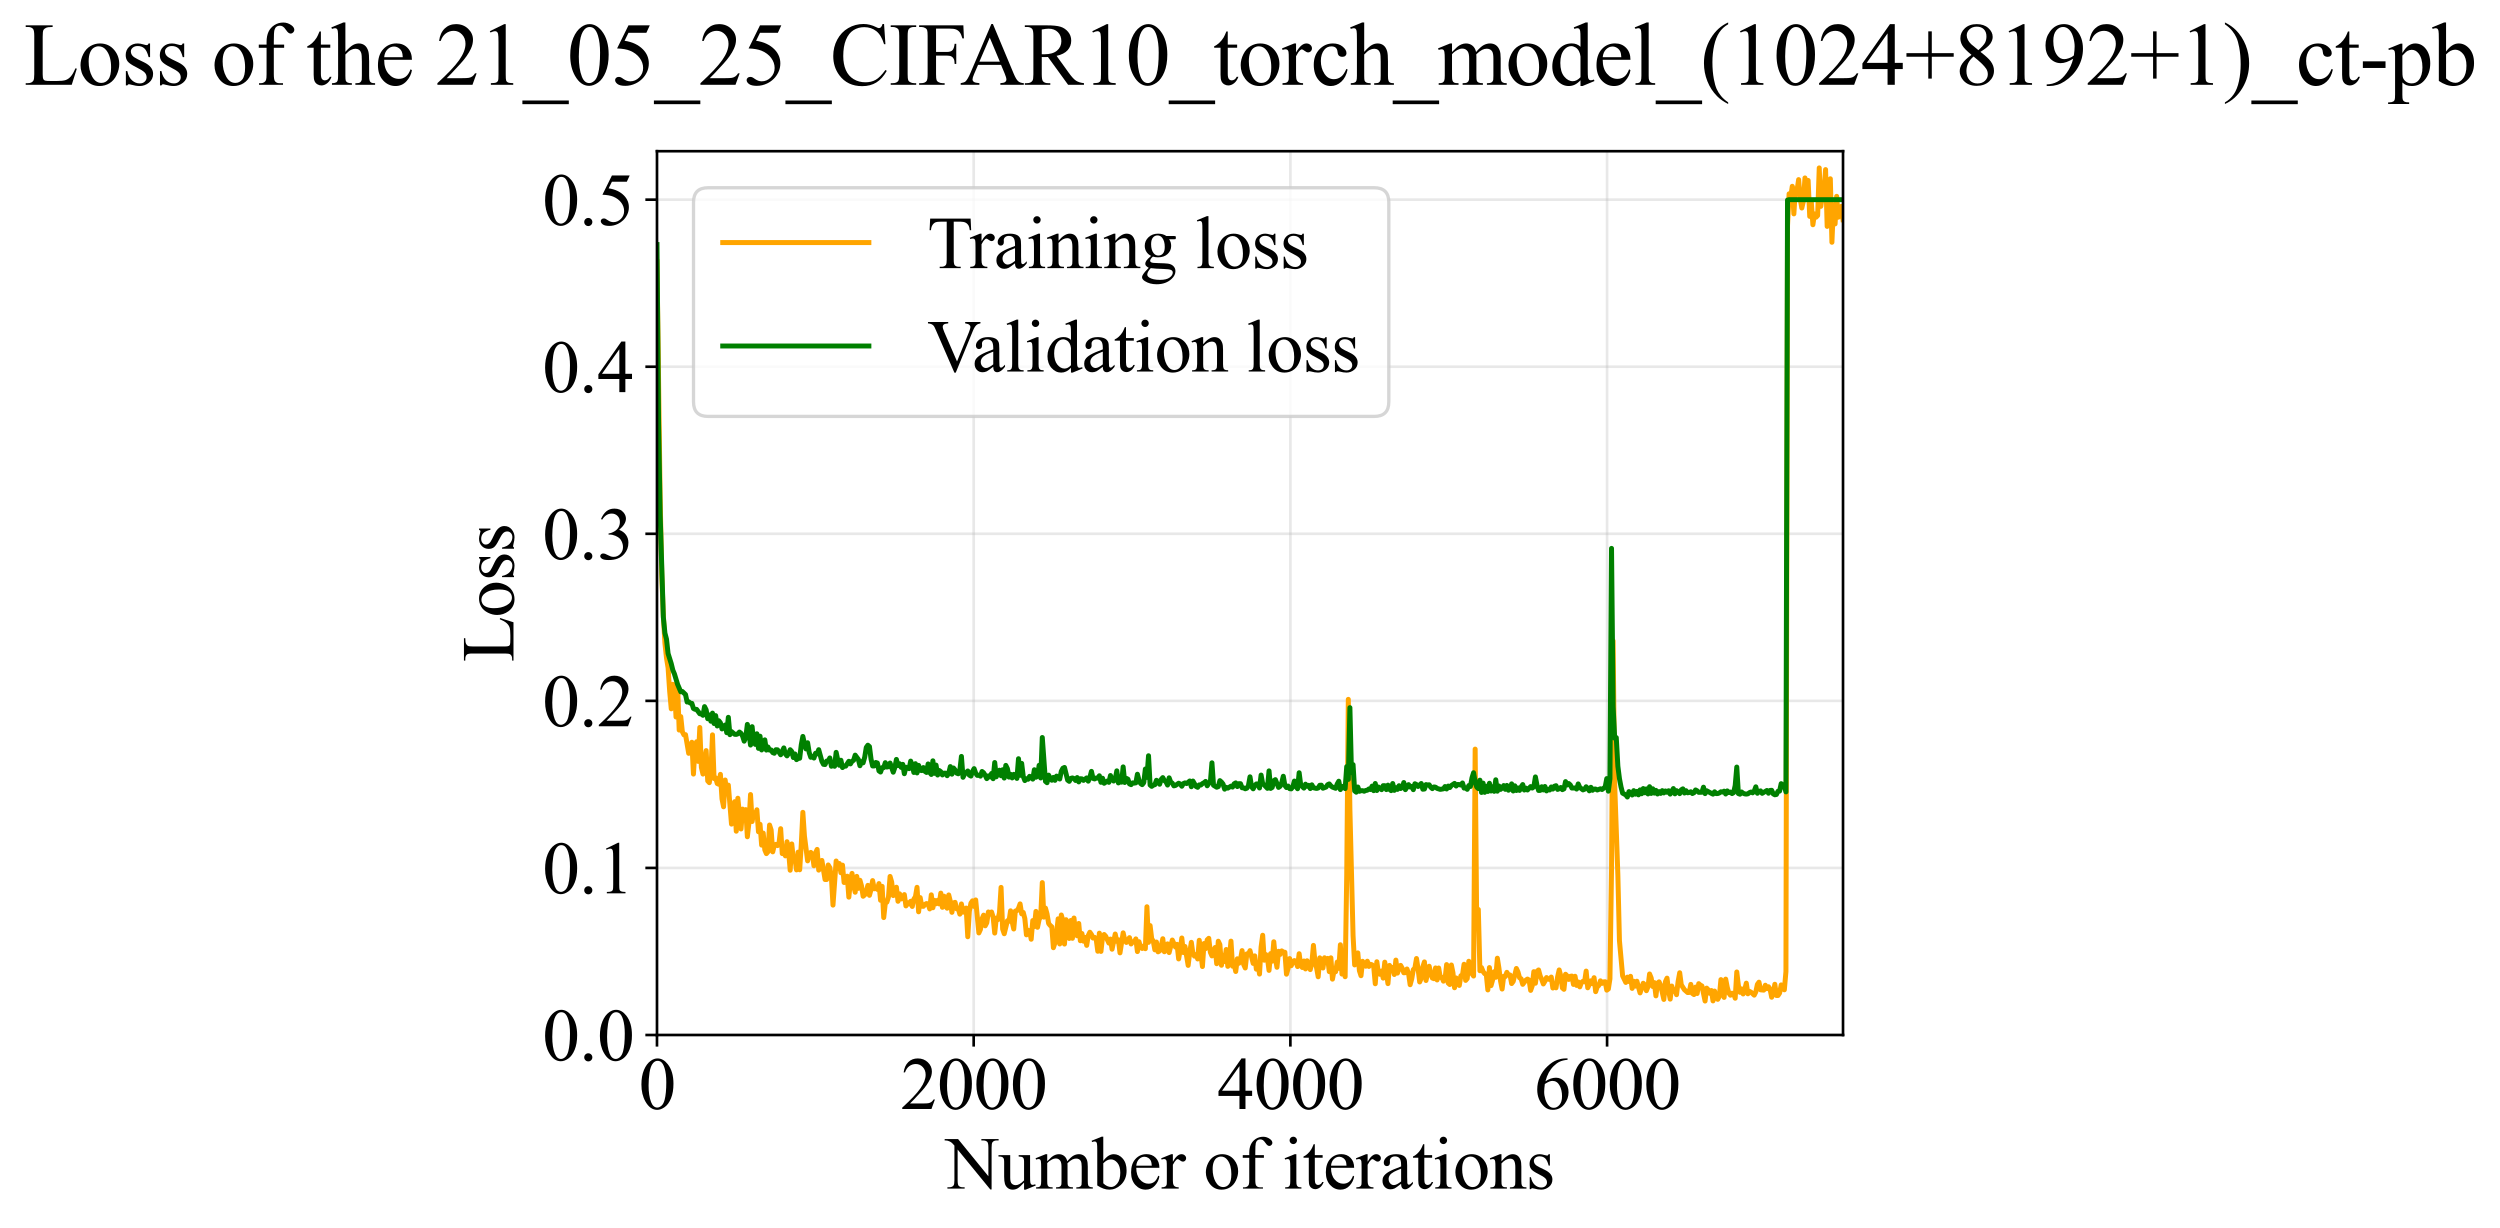 <?xml version="1.0" encoding="utf-8" standalone="no"?>
<!DOCTYPE svg PUBLIC "-//W3C//DTD SVG 1.1//EN"
  "http://www.w3.org/Graphics/SVG/1.1/DTD/svg11.dtd">
<svg xmlns:xlink="http://www.w3.org/1999/xlink" width="752.759pt" height="369.808pt" viewBox="0 0 752.759 369.808" xmlns="http://www.w3.org/2000/svg" version="1.1">
 <defs>
  <style type="text/css">*{stroke-linejoin: round; stroke-linecap: butt}</style>
 </defs>
 <g id="figure_1">
  <g id="patch_1">
   <path d="M -0 369.808 
L 752.759 369.808 
L 752.759 0 
L -0 0 
z
" style="fill: #ffffff"/>
  </g>
  <g id="axes_1">
   <g id="patch_2">
    <path d="M 197.819 311.644 
L 554.939 311.644 
L 554.939 45.532 
L 197.819 45.532 
z
" style="fill: #ffffff"/>
   </g>
   <g id="matplotlib.axis_1">
    <g id="xtick_1">
     <g id="line2d_1">
      <path d="M 197.819 311.644 
L 197.819 45.532 
" clip-path="url(#pa5e3b821e6)" style="fill: none; stroke: #b0b0b0; stroke-opacity: 0.3; stroke-width: 0.8; stroke-linecap: square"/>
     </g>
     <g id="line2d_2">
      <defs>
       <path id="me0e2cedfa1" d="M 0 0 
L 0 3.5 
" style="stroke: #000000; stroke-width: 0.8"/>
      </defs>
      <g>
       <use xlink:href="#me0e2cedfa1" x="197.819" y="311.644" style="stroke: #000000; stroke-width: 0.8"/>
      </g>
     </g>
     <g id="text_1">
      <!-- 0 -->
      <g transform="translate(192.319 333.92) scale(0.22 -0.22)">
       <defs>
        <path id="TimesNewRomanPSMT-30" d="M 231 2094 
Q 231 2819 450 3342 
Q 669 3866 1031 4122 
Q 1313 4325 1613 4325 
Q 2100 4325 2488 3828 
Q 2972 3213 2972 2159 
Q 2972 1422 2759 906 
Q 2547 391 2217 158 
Q 1888 -75 1581 -75 
Q 975 -75 572 641 
Q 231 1244 231 2094 
z
M 844 2016 
Q 844 1141 1059 588 
Q 1238 122 1591 122 
Q 1759 122 1940 273 
Q 2122 425 2216 781 
Q 2359 1319 2359 2297 
Q 2359 3022 2209 3506 
Q 2097 3866 1919 4016 
Q 1791 4119 1609 4119 
Q 1397 4119 1231 3928 
Q 1006 3669 925 3112 
Q 844 2556 844 2016 
z
" transform="scale(0.016)"/>
       </defs>
       <use xlink:href="#TimesNewRomanPSMT-30"/>
      </g>
     </g>
    </g>
    <g id="xtick_2">
     <g id="line2d_3">
      <path d="M 293.178 311.644 
L 293.178 45.532 
" clip-path="url(#pa5e3b821e6)" style="fill: none; stroke: #b0b0b0; stroke-opacity: 0.3; stroke-width: 0.8; stroke-linecap: square"/>
     </g>
     <g id="line2d_4">
      <g>
       <use xlink:href="#me0e2cedfa1" x="293.178" y="311.644" style="stroke: #000000; stroke-width: 0.8"/>
      </g>
     </g>
     <g id="text_2">
      <!-- 2000 -->
      <g transform="translate(271.178 333.92) scale(0.22 -0.22)">
       <defs>
        <path id="TimesNewRomanPSMT-32" d="M 2934 816 
L 2638 0 
L 138 0 
L 138 116 
Q 1241 1122 1691 1759 
Q 2141 2397 2141 2925 
Q 2141 3328 1894 3587 
Q 1647 3847 1303 3847 
Q 991 3847 742 3664 
Q 494 3481 375 3128 
L 259 3128 
Q 338 3706 661 4015 
Q 984 4325 1469 4325 
Q 1984 4325 2329 3994 
Q 2675 3663 2675 3213 
Q 2675 2891 2525 2569 
Q 2294 2063 1775 1497 
Q 997 647 803 472 
L 1909 472 
Q 2247 472 2383 497 
Q 2519 522 2628 598 
Q 2738 675 2819 816 
L 2934 816 
z
" transform="scale(0.016)"/>
       </defs>
       <use xlink:href="#TimesNewRomanPSMT-32"/>
       <use xlink:href="#TimesNewRomanPSMT-30" transform="translate(50 0)"/>
       <use xlink:href="#TimesNewRomanPSMT-30" transform="translate(100 0)"/>
       <use xlink:href="#TimesNewRomanPSMT-30" transform="translate(150 0)"/>
      </g>
     </g>
    </g>
    <g id="xtick_3">
     <g id="line2d_5">
      <path d="M 388.538 311.644 
L 388.538 45.532 
" clip-path="url(#pa5e3b821e6)" style="fill: none; stroke: #b0b0b0; stroke-opacity: 0.3; stroke-width: 0.8; stroke-linecap: square"/>
     </g>
     <g id="line2d_6">
      <g>
       <use xlink:href="#me0e2cedfa1" x="388.538" y="311.644" style="stroke: #000000; stroke-width: 0.8"/>
      </g>
     </g>
     <g id="text_3">
      <!-- 4000 -->
      <g transform="translate(366.538 333.92) scale(0.22 -0.22)">
       <defs>
        <path id="TimesNewRomanPSMT-34" d="M 2978 1563 
L 2978 1119 
L 2409 1119 
L 2409 0 
L 1894 0 
L 1894 1119 
L 100 1119 
L 100 1519 
L 2066 4325 
L 2409 4325 
L 2409 1563 
L 2978 1563 
z
M 1894 1563 
L 1894 3666 
L 406 1563 
L 1894 1563 
z
" transform="scale(0.016)"/>
       </defs>
       <use xlink:href="#TimesNewRomanPSMT-34"/>
       <use xlink:href="#TimesNewRomanPSMT-30" transform="translate(50 0)"/>
       <use xlink:href="#TimesNewRomanPSMT-30" transform="translate(100 0)"/>
       <use xlink:href="#TimesNewRomanPSMT-30" transform="translate(150 0)"/>
      </g>
     </g>
    </g>
    <g id="xtick_4">
     <g id="line2d_7">
      <path d="M 483.897 311.644 
L 483.897 45.532 
" clip-path="url(#pa5e3b821e6)" style="fill: none; stroke: #b0b0b0; stroke-opacity: 0.3; stroke-width: 0.8; stroke-linecap: square"/>
     </g>
     <g id="line2d_8">
      <g>
       <use xlink:href="#me0e2cedfa1" x="483.897" y="311.644" style="stroke: #000000; stroke-width: 0.8"/>
      </g>
     </g>
     <g id="text_4">
      <!-- 6000 -->
      <g transform="translate(461.897 333.92) scale(0.22 -0.22)">
       <defs>
        <path id="TimesNewRomanPSMT-36" d="M 2869 4325 
L 2869 4209 
Q 2456 4169 2195 4045 
Q 1934 3922 1679 3669 
Q 1425 3416 1258 3105 
Q 1091 2794 978 2366 
Q 1428 2675 1881 2675 
Q 2316 2675 2634 2325 
Q 2953 1975 2953 1425 
Q 2953 894 2631 456 
Q 2244 -75 1606 -75 
Q 1172 -75 869 213 
Q 275 772 275 1663 
Q 275 2231 503 2743 
Q 731 3256 1154 3653 
Q 1578 4050 1965 4187 
Q 2353 4325 2688 4325 
L 2869 4325 
z
M 925 2138 
Q 869 1716 869 1456 
Q 869 1156 980 804 
Q 1091 453 1309 247 
Q 1469 100 1697 100 
Q 1969 100 2183 356 
Q 2397 613 2397 1088 
Q 2397 1622 2184 2012 
Q 1972 2403 1581 2403 
Q 1463 2403 1327 2353 
Q 1191 2303 925 2138 
z
" transform="scale(0.016)"/>
       </defs>
       <use xlink:href="#TimesNewRomanPSMT-36"/>
       <use xlink:href="#TimesNewRomanPSMT-30" transform="translate(50 0)"/>
       <use xlink:href="#TimesNewRomanPSMT-30" transform="translate(100 0)"/>
       <use xlink:href="#TimesNewRomanPSMT-30" transform="translate(150 0)"/>
      </g>
     </g>
    </g>
    <g id="text_5">
     <!-- Number of iterations -->
     <g transform="translate(284.737 357.902) scale(0.22 -0.22)">
      <defs>
       <path id="TimesNewRomanPSMT-4e" d="M -84 4238 
L 1066 4238 
L 3656 1059 
L 3656 3503 
Q 3656 3894 3569 3991 
Q 3453 4122 3203 4122 
L 3056 4122 
L 3056 4238 
L 4531 4238 
L 4531 4122 
L 4381 4122 
Q 4113 4122 4000 3959 
Q 3931 3859 3931 3503 
L 3931 -69 
L 3819 -69 
L 1025 3344 
L 1025 734 
Q 1025 344 1109 247 
Q 1228 116 1475 116 
L 1625 116 
L 1625 0 
L 150 0 
L 150 116 
L 297 116 
Q 569 116 681 278 
Q 750 378 750 734 
L 750 3681 
Q 566 3897 470 3965 
Q 375 4034 191 4094 
Q 100 4122 -84 4122 
L -84 4238 
z
" transform="scale(0.016)"/>
       <path id="TimesNewRomanPSMT-75" d="M 2709 2863 
L 2709 1128 
Q 2709 631 2732 520 
Q 2756 409 2807 365 
Q 2859 322 2928 322 
Q 3025 322 3147 375 
L 3191 266 
L 2334 -88 
L 2194 -88 
L 2194 519 
Q 1825 119 1631 15 
Q 1438 -88 1222 -88 
Q 981 -88 804 51 
Q 628 191 559 409 
Q 491 628 491 1028 
L 491 2306 
Q 491 2509 447 2587 
Q 403 2666 317 2708 
Q 231 2750 6 2747 
L 6 2863 
L 1009 2863 
L 1009 947 
Q 1009 547 1148 422 
Q 1288 297 1484 297 
Q 1619 297 1789 381 
Q 1959 466 2194 703 
L 2194 2325 
Q 2194 2569 2105 2655 
Q 2016 2741 1734 2747 
L 1734 2863 
L 2709 2863 
z
" transform="scale(0.016)"/>
       <path id="TimesNewRomanPSMT-6d" d="M 1050 2338 
Q 1363 2650 1419 2697 
Q 1559 2816 1721 2881 
Q 1884 2947 2044 2947 
Q 2313 2947 2506 2790 
Q 2700 2634 2766 2338 
Q 3088 2713 3309 2830 
Q 3531 2947 3766 2947 
Q 3994 2947 4170 2830 
Q 4347 2713 4450 2447 
Q 4519 2266 4519 1878 
L 4519 647 
Q 4519 378 4559 278 
Q 4591 209 4675 161 
Q 4759 113 4950 113 
L 4950 0 
L 3538 0 
L 3538 113 
L 3597 113 
Q 3781 113 3884 184 
Q 3956 234 3988 344 
Q 4000 397 4000 647 
L 4000 1878 
Q 4000 2228 3916 2372 
Q 3794 2572 3525 2572 
Q 3359 2572 3192 2489 
Q 3025 2406 2788 2181 
L 2781 2147 
L 2788 2013 
L 2788 647 
Q 2788 353 2820 281 
Q 2853 209 2943 161 
Q 3034 113 3253 113 
L 3253 0 
L 1806 0 
L 1806 113 
Q 2044 113 2133 169 
Q 2222 225 2256 338 
Q 2272 391 2272 647 
L 2272 1878 
Q 2272 2228 2169 2381 
Q 2031 2581 1784 2581 
Q 1616 2581 1450 2491 
Q 1191 2353 1050 2181 
L 1050 647 
Q 1050 366 1089 281 
Q 1128 197 1204 155 
Q 1281 113 1516 113 
L 1516 0 
L 100 0 
L 100 113 
Q 297 113 375 155 
Q 453 197 493 289 
Q 534 381 534 647 
L 534 1741 
Q 534 2213 506 2350 
Q 484 2453 437 2492 
Q 391 2531 309 2531 
Q 222 2531 100 2484 
L 53 2597 
L 916 2947 
L 1050 2947 
L 1050 2338 
z
" transform="scale(0.016)"/>
       <path id="TimesNewRomanPSMT-62" d="M 984 2369 
Q 1400 2947 1881 2947 
Q 2322 2947 2650 2570 
Q 2978 2194 2978 1541 
Q 2978 778 2472 313 
Q 2038 -88 1503 -88 
Q 1253 -88 995 3 
Q 738 94 469 275 
L 469 3241 
Q 469 3728 445 3840 
Q 422 3953 372 3993 
Q 322 4034 247 4034 
Q 159 4034 28 3984 
L -16 4094 
L 844 4444 
L 984 4444 
L 984 2369 
z
M 984 2169 
L 984 456 
Q 1144 300 1314 220 
Q 1484 141 1663 141 
Q 1947 141 2192 453 
Q 2438 766 2438 1363 
Q 2438 1913 2192 2208 
Q 1947 2503 1634 2503 
Q 1469 2503 1303 2419 
Q 1178 2356 984 2169 
z
" transform="scale(0.016)"/>
       <path id="TimesNewRomanPSMT-65" d="M 681 1784 
Q 678 1147 991 784 
Q 1303 422 1725 422 
Q 2006 422 2214 576 
Q 2422 731 2563 1106 
L 2659 1044 
Q 2594 616 2278 264 
Q 1963 -88 1488 -88 
Q 972 -88 605 314 
Q 238 716 238 1394 
Q 238 2128 614 2539 
Q 991 2950 1559 2950 
Q 2041 2950 2350 2633 
Q 2659 2316 2659 1784 
L 681 1784 
z
M 681 1966 
L 2006 1966 
Q 1991 2241 1941 2353 
Q 1863 2528 1708 2628 
Q 1553 2728 1384 2728 
Q 1125 2728 920 2526 
Q 716 2325 681 1966 
z
" transform="scale(0.016)"/>
       <path id="TimesNewRomanPSMT-72" d="M 1038 2947 
L 1038 2303 
Q 1397 2947 1775 2947 
Q 1947 2947 2059 2842 
Q 2172 2738 2172 2600 
Q 2172 2478 2090 2393 
Q 2009 2309 1897 2309 
Q 1788 2309 1652 2417 
Q 1516 2525 1450 2525 
Q 1394 2525 1328 2463 
Q 1188 2334 1038 2041 
L 1038 669 
Q 1038 431 1097 309 
Q 1138 225 1241 169 
Q 1344 113 1538 113 
L 1538 0 
L 72 0 
L 72 113 
Q 291 113 397 181 
Q 475 231 506 341 
Q 522 394 522 644 
L 522 1753 
Q 522 2253 501 2348 
Q 481 2444 426 2487 
Q 372 2531 291 2531 
Q 194 2531 72 2484 
L 41 2597 
L 906 2947 
L 1038 2947 
z
" transform="scale(0.016)"/>
       <path id="TimesNewRomanPSMT-20" transform="scale(0.016)"/>
       <path id="TimesNewRomanPSMT-6f" d="M 1600 2947 
Q 2250 2947 2644 2453 
Q 2978 2031 2978 1484 
Q 2978 1100 2793 706 
Q 2609 313 2286 112 
Q 1963 -88 1566 -88 
Q 919 -88 538 428 
Q 216 863 216 1403 
Q 216 1797 411 2186 
Q 606 2575 925 2761 
Q 1244 2947 1600 2947 
z
M 1503 2744 
Q 1338 2744 1170 2645 
Q 1003 2547 900 2300 
Q 797 2053 797 1666 
Q 797 1041 1045 587 
Q 1294 134 1700 134 
Q 2003 134 2200 384 
Q 2397 634 2397 1244 
Q 2397 2006 2069 2444 
Q 1847 2744 1503 2744 
z
" transform="scale(0.016)"/>
       <path id="TimesNewRomanPSMT-66" d="M 1319 2638 
L 1319 756 
Q 1319 356 1406 250 
Q 1522 113 1716 113 
L 1975 113 
L 1975 0 
L 266 0 
L 266 113 
L 394 113 
Q 519 113 622 175 
Q 725 238 764 344 
Q 803 450 803 756 
L 803 2638 
L 247 2638 
L 247 2863 
L 803 2863 
L 803 3050 
Q 803 3478 940 3775 
Q 1078 4072 1361 4255 
Q 1644 4438 1997 4438 
Q 2325 4438 2600 4225 
Q 2781 4084 2781 3909 
Q 2781 3816 2700 3733 
Q 2619 3650 2525 3650 
Q 2453 3650 2373 3701 
Q 2294 3753 2178 3923 
Q 2063 4094 1966 4153 
Q 1869 4213 1750 4213 
Q 1606 4213 1506 4136 
Q 1406 4059 1362 3898 
Q 1319 3738 1319 3069 
L 1319 2863 
L 2056 2863 
L 2056 2638 
L 1319 2638 
z
" transform="scale(0.016)"/>
       <path id="TimesNewRomanPSMT-69" d="M 928 4444 
Q 1059 4444 1151 4351 
Q 1244 4259 1244 4128 
Q 1244 3997 1151 3903 
Q 1059 3809 928 3809 
Q 797 3809 703 3903 
Q 609 3997 609 4128 
Q 609 4259 701 4351 
Q 794 4444 928 4444 
z
M 1188 2947 
L 1188 647 
Q 1188 378 1227 289 
Q 1266 200 1342 156 
Q 1419 113 1622 113 
L 1622 0 
L 231 0 
L 231 113 
Q 441 113 512 153 
Q 584 194 626 287 
Q 669 381 669 647 
L 669 1750 
Q 669 2216 641 2353 
Q 619 2453 572 2492 
Q 525 2531 444 2531 
Q 356 2531 231 2484 
L 188 2597 
L 1050 2947 
L 1188 2947 
z
" transform="scale(0.016)"/>
       <path id="TimesNewRomanPSMT-74" d="M 1031 3803 
L 1031 2863 
L 1700 2863 
L 1700 2644 
L 1031 2644 
L 1031 788 
Q 1031 509 1111 412 
Q 1191 316 1316 316 
Q 1419 316 1516 380 
Q 1613 444 1666 569 
L 1788 569 
Q 1678 263 1478 108 
Q 1278 -47 1066 -47 
Q 922 -47 784 33 
Q 647 113 581 261 
Q 516 409 516 719 
L 516 2644 
L 63 2644 
L 63 2747 
Q 234 2816 414 2980 
Q 594 3144 734 3369 
Q 806 3488 934 3803 
L 1031 3803 
z
" transform="scale(0.016)"/>
       <path id="TimesNewRomanPSMT-61" d="M 1822 413 
Q 1381 72 1269 19 
Q 1100 -59 909 -59 
Q 613 -59 420 144 
Q 228 347 228 678 
Q 228 888 322 1041 
Q 450 1253 767 1440 
Q 1084 1628 1822 1897 
L 1822 2009 
Q 1822 2438 1686 2597 
Q 1550 2756 1291 2756 
Q 1094 2756 978 2650 
Q 859 2544 859 2406 
L 866 2225 
Q 866 2081 792 2003 
Q 719 1925 600 1925 
Q 484 1925 411 2006 
Q 338 2088 338 2228 
Q 338 2497 613 2722 
Q 888 2947 1384 2947 
Q 1766 2947 2009 2819 
Q 2194 2722 2281 2516 
Q 2338 2381 2338 1966 
L 2338 994 
Q 2338 584 2353 492 
Q 2369 400 2405 369 
Q 2441 338 2488 338 
Q 2538 338 2575 359 
Q 2641 400 2828 588 
L 2828 413 
Q 2478 -56 2159 -56 
Q 2006 -56 1915 50 
Q 1825 156 1822 413 
z
M 1822 616 
L 1822 1706 
Q 1350 1519 1213 1441 
Q 966 1303 859 1153 
Q 753 1003 753 825 
Q 753 600 887 451 
Q 1022 303 1197 303 
Q 1434 303 1822 616 
z
" transform="scale(0.016)"/>
       <path id="TimesNewRomanPSMT-6e" d="M 1034 2341 
Q 1538 2947 1994 2947 
Q 2228 2947 2397 2830 
Q 2566 2713 2666 2444 
Q 2734 2256 2734 1869 
L 2734 647 
Q 2734 375 2778 278 
Q 2813 200 2889 156 
Q 2966 113 3172 113 
L 3172 0 
L 1756 0 
L 1756 113 
L 1816 113 
Q 2016 113 2095 173 
Q 2175 234 2206 353 
Q 2219 400 2219 647 
L 2219 1819 
Q 2219 2209 2117 2386 
Q 2016 2563 1775 2563 
Q 1403 2563 1034 2156 
L 1034 647 
Q 1034 356 1069 288 
Q 1113 197 1189 155 
Q 1266 113 1500 113 
L 1500 0 
L 84 0 
L 84 113 
L 147 113 
Q 366 113 442 223 
Q 519 334 519 647 
L 519 1709 
Q 519 2225 495 2337 
Q 472 2450 423 2490 
Q 375 2531 294 2531 
Q 206 2531 84 2484 
L 38 2597 
L 900 2947 
L 1034 2947 
L 1034 2341 
z
" transform="scale(0.016)"/>
       <path id="TimesNewRomanPSMT-73" d="M 2050 2947 
L 2050 1972 
L 1947 1972 
Q 1828 2431 1642 2597 
Q 1456 2763 1169 2763 
Q 950 2763 815 2647 
Q 681 2531 681 2391 
Q 681 2216 781 2091 
Q 878 1963 1175 1819 
L 1631 1597 
Q 2266 1288 2266 781 
Q 2266 391 1970 151 
Q 1675 -88 1309 -88 
Q 1047 -88 709 6 
Q 606 38 541 38 
Q 469 38 428 -44 
L 325 -44 
L 325 978 
L 428 978 
Q 516 541 762 319 
Q 1009 97 1316 97 
Q 1531 97 1667 223 
Q 1803 350 1803 528 
Q 1803 744 1651 891 
Q 1500 1038 1047 1263 
Q 594 1488 453 1669 
Q 313 1847 313 2119 
Q 313 2472 555 2709 
Q 797 2947 1181 2947 
Q 1350 2947 1591 2875 
Q 1750 2828 1803 2828 
Q 1853 2828 1881 2850 
Q 1909 2872 1947 2947 
L 2050 2947 
z
" transform="scale(0.016)"/>
      </defs>
      <use xlink:href="#TimesNewRomanPSMT-4e"/>
      <use xlink:href="#TimesNewRomanPSMT-75" transform="translate(72.217 0)"/>
      <use xlink:href="#TimesNewRomanPSMT-6d" transform="translate(122.217 0)"/>
      <use xlink:href="#TimesNewRomanPSMT-62" transform="translate(200 0)"/>
      <use xlink:href="#TimesNewRomanPSMT-65" transform="translate(250 0)"/>
      <use xlink:href="#TimesNewRomanPSMT-72" transform="translate(294.385 0)"/>
      <use xlink:href="#TimesNewRomanPSMT-20" transform="translate(327.686 0)"/>
      <use xlink:href="#TimesNewRomanPSMT-6f" transform="translate(352.686 0)"/>
      <use xlink:href="#TimesNewRomanPSMT-66" transform="translate(402.686 0)"/>
      <use xlink:href="#TimesNewRomanPSMT-20" transform="translate(435.986 0)"/>
      <use xlink:href="#TimesNewRomanPSMT-69" transform="translate(460.986 0)"/>
      <use xlink:href="#TimesNewRomanPSMT-74" transform="translate(488.77 0)"/>
      <use xlink:href="#TimesNewRomanPSMT-65" transform="translate(516.553 0)"/>
      <use xlink:href="#TimesNewRomanPSMT-72" transform="translate(560.938 0)"/>
      <use xlink:href="#TimesNewRomanPSMT-61" transform="translate(594.238 0)"/>
      <use xlink:href="#TimesNewRomanPSMT-74" transform="translate(638.623 0)"/>
      <use xlink:href="#TimesNewRomanPSMT-69" transform="translate(666.406 0)"/>
      <use xlink:href="#TimesNewRomanPSMT-6f" transform="translate(694.189 0)"/>
      <use xlink:href="#TimesNewRomanPSMT-6e" transform="translate(744.189 0)"/>
      <use xlink:href="#TimesNewRomanPSMT-73" transform="translate(794.189 0)"/>
     </g>
    </g>
   </g>
   <g id="matplotlib.axis_2">
    <g id="ytick_1">
     <g id="line2d_9">
      <path d="M 197.819 311.644 
L 554.939 311.644 
" clip-path="url(#pa5e3b821e6)" style="fill: none; stroke: #b0b0b0; stroke-opacity: 0.3; stroke-width: 0.8; stroke-linecap: square"/>
     </g>
     <g id="line2d_10">
      <defs>
       <path id="ma75fa23a86" d="M 0 0 
L -3.5 0 
" style="stroke: #000000; stroke-width: 0.8"/>
      </defs>
      <g>
       <use xlink:href="#ma75fa23a86" x="197.819" y="311.644" style="stroke: #000000; stroke-width: 0.8"/>
      </g>
     </g>
     <g id="text_6">
      <!-- 0.0 -->
      <g transform="translate(163.319 319.282) scale(0.22 -0.22)">
       <defs>
        <path id="TimesNewRomanPSMT-2e" d="M 800 606 
Q 947 606 1047 504 
Q 1147 403 1147 259 
Q 1147 116 1045 14 
Q 944 -88 800 -88 
Q 656 -88 554 14 
Q 453 116 453 259 
Q 453 406 554 506 
Q 656 606 800 606 
z
" transform="scale(0.016)"/>
       </defs>
       <use xlink:href="#TimesNewRomanPSMT-30"/>
       <use xlink:href="#TimesNewRomanPSMT-2e" transform="translate(50 0)"/>
       <use xlink:href="#TimesNewRomanPSMT-30" transform="translate(75 0)"/>
      </g>
     </g>
    </g>
    <g id="ytick_2">
     <g id="line2d_11">
      <path d="M 197.819 261.339 
L 554.939 261.339 
" clip-path="url(#pa5e3b821e6)" style="fill: none; stroke: #b0b0b0; stroke-opacity: 0.3; stroke-width: 0.8; stroke-linecap: square"/>
     </g>
     <g id="line2d_12">
      <g>
       <use xlink:href="#ma75fa23a86" x="197.819" y="261.339" style="stroke: #000000; stroke-width: 0.8"/>
      </g>
     </g>
     <g id="text_7">
      <!-- 0.1 -->
      <g transform="translate(163.319 268.977) scale(0.22 -0.22)">
       <defs>
        <path id="TimesNewRomanPSMT-31" d="M 750 3822 
L 1781 4325 
L 1884 4325 
L 1884 747 
Q 1884 391 1914 303 
Q 1944 216 2037 169 
Q 2131 122 2419 116 
L 2419 0 
L 825 0 
L 825 116 
Q 1125 122 1212 167 
Q 1300 213 1334 289 
Q 1369 366 1369 747 
L 1369 3034 
Q 1369 3497 1338 3628 
Q 1316 3728 1258 3775 
Q 1200 3822 1119 3822 
Q 1003 3822 797 3725 
L 750 3822 
z
" transform="scale(0.016)"/>
       </defs>
       <use xlink:href="#TimesNewRomanPSMT-30"/>
       <use xlink:href="#TimesNewRomanPSMT-2e" transform="translate(50 0)"/>
       <use xlink:href="#TimesNewRomanPSMT-31" transform="translate(75 0)"/>
      </g>
     </g>
    </g>
    <g id="ytick_3">
     <g id="line2d_13">
      <path d="M 197.819 211.034 
L 554.939 211.034 
" clip-path="url(#pa5e3b821e6)" style="fill: none; stroke: #b0b0b0; stroke-opacity: 0.3; stroke-width: 0.8; stroke-linecap: square"/>
     </g>
     <g id="line2d_14">
      <g>
       <use xlink:href="#ma75fa23a86" x="197.819" y="211.034" style="stroke: #000000; stroke-width: 0.8"/>
      </g>
     </g>
     <g id="text_8">
      <!-- 0.2 -->
      <g transform="translate(163.319 218.672) scale(0.22 -0.22)">
       <use xlink:href="#TimesNewRomanPSMT-30"/>
       <use xlink:href="#TimesNewRomanPSMT-2e" transform="translate(50 0)"/>
       <use xlink:href="#TimesNewRomanPSMT-32" transform="translate(75 0)"/>
      </g>
     </g>
    </g>
    <g id="ytick_4">
     <g id="line2d_15">
      <path d="M 197.819 160.729 
L 554.939 160.729 
" clip-path="url(#pa5e3b821e6)" style="fill: none; stroke: #b0b0b0; stroke-opacity: 0.3; stroke-width: 0.8; stroke-linecap: square"/>
     </g>
     <g id="line2d_16">
      <g>
       <use xlink:href="#ma75fa23a86" x="197.819" y="160.729" style="stroke: #000000; stroke-width: 0.8"/>
      </g>
     </g>
     <g id="text_9">
      <!-- 0.3 -->
      <g transform="translate(163.319 168.367) scale(0.22 -0.22)">
       <defs>
        <path id="TimesNewRomanPSMT-33" d="M 325 3431 
Q 506 3859 782 4092 
Q 1059 4325 1472 4325 
Q 1981 4325 2253 3994 
Q 2459 3747 2459 3466 
Q 2459 3003 1878 2509 
Q 2269 2356 2469 2072 
Q 2669 1788 2669 1403 
Q 2669 853 2319 450 
Q 1863 -75 997 -75 
Q 569 -75 414 31 
Q 259 138 259 259 
Q 259 350 332 419 
Q 406 488 509 488 
Q 588 488 669 463 
Q 722 447 909 348 
Q 1097 250 1169 231 
Q 1284 197 1416 197 
Q 1734 197 1970 444 
Q 2206 691 2206 1028 
Q 2206 1275 2097 1509 
Q 2016 1684 1919 1775 
Q 1784 1900 1550 2001 
Q 1316 2103 1072 2103 
L 972 2103 
L 972 2197 
Q 1219 2228 1467 2375 
Q 1716 2522 1828 2728 
Q 1941 2934 1941 3181 
Q 1941 3503 1739 3701 
Q 1538 3900 1238 3900 
Q 753 3900 428 3381 
L 325 3431 
z
" transform="scale(0.016)"/>
       </defs>
       <use xlink:href="#TimesNewRomanPSMT-30"/>
       <use xlink:href="#TimesNewRomanPSMT-2e" transform="translate(50 0)"/>
       <use xlink:href="#TimesNewRomanPSMT-33" transform="translate(75 0)"/>
      </g>
     </g>
    </g>
    <g id="ytick_5">
     <g id="line2d_17">
      <path d="M 197.819 110.425 
L 554.939 110.425 
" clip-path="url(#pa5e3b821e6)" style="fill: none; stroke: #b0b0b0; stroke-opacity: 0.3; stroke-width: 0.8; stroke-linecap: square"/>
     </g>
     <g id="line2d_18">
      <g>
       <use xlink:href="#ma75fa23a86" x="197.819" y="110.425" style="stroke: #000000; stroke-width: 0.8"/>
      </g>
     </g>
     <g id="text_10">
      <!-- 0.4 -->
      <g transform="translate(163.319 118.063) scale(0.22 -0.22)">
       <use xlink:href="#TimesNewRomanPSMT-30"/>
       <use xlink:href="#TimesNewRomanPSMT-2e" transform="translate(50 0)"/>
       <use xlink:href="#TimesNewRomanPSMT-34" transform="translate(75 0)"/>
      </g>
     </g>
    </g>
    <g id="ytick_6">
     <g id="line2d_19">
      <path d="M 197.819 60.12 
L 554.939 60.12 
" clip-path="url(#pa5e3b821e6)" style="fill: none; stroke: #b0b0b0; stroke-opacity: 0.3; stroke-width: 0.8; stroke-linecap: square"/>
     </g>
     <g id="line2d_20">
      <g>
       <use xlink:href="#ma75fa23a86" x="197.819" y="60.12" style="stroke: #000000; stroke-width: 0.8"/>
      </g>
     </g>
     <g id="text_11">
      <!-- 0.5 -->
      <g transform="translate(163.319 67.758) scale(0.22 -0.22)">
       <defs>
        <path id="TimesNewRomanPSMT-35" d="M 2778 4238 
L 2534 3706 
L 1259 3706 
L 981 3138 
Q 1809 3016 2294 2522 
Q 2709 2097 2709 1522 
Q 2709 1188 2573 903 
Q 2438 619 2231 419 
Q 2025 219 1772 97 
Q 1413 -75 1034 -75 
Q 653 -75 479 54 
Q 306 184 306 341 
Q 306 428 378 495 
Q 450 563 559 563 
Q 641 563 702 538 
Q 763 513 909 409 
Q 1144 247 1384 247 
Q 1750 247 2026 523 
Q 2303 800 2303 1197 
Q 2303 1581 2056 1914 
Q 1809 2247 1375 2428 
Q 1034 2569 447 2591 
L 1259 4238 
L 2778 4238 
z
" transform="scale(0.016)"/>
       </defs>
       <use xlink:href="#TimesNewRomanPSMT-30"/>
       <use xlink:href="#TimesNewRomanPSMT-2e" transform="translate(50 0)"/>
       <use xlink:href="#TimesNewRomanPSMT-35" transform="translate(75 0)"/>
      </g>
     </g>
    </g>
    <g id="text_12">
     <!-- Loss -->
     <g transform="translate(154.613 199.369) rotate(-90) scale(0.22 -0.22)">
      <defs>
       <path id="TimesNewRomanPSMT-4c" d="M 3669 1172 
L 3772 1150 
L 3409 0 
L 128 0 
L 128 116 
L 288 116 
Q 556 116 672 291 
Q 738 391 738 753 
L 738 3488 
Q 738 3884 650 3984 
Q 528 4122 288 4122 
L 128 4122 
L 128 4238 
L 2047 4238 
L 2047 4122 
Q 1709 4125 1573 4059 
Q 1438 3994 1388 3894 
Q 1338 3794 1338 3416 
L 1338 753 
Q 1338 494 1388 397 
Q 1425 331 1503 300 
Q 1581 269 1991 269 
L 2300 269 
Q 2788 269 2984 341 
Q 3181 413 3343 595 
Q 3506 778 3669 1172 
z
" transform="scale(0.016)"/>
      </defs>
      <use xlink:href="#TimesNewRomanPSMT-4c"/>
      <use xlink:href="#TimesNewRomanPSMT-6f" transform="translate(61.084 0)"/>
      <use xlink:href="#TimesNewRomanPSMT-73" transform="translate(111.084 0)"/>
      <use xlink:href="#TimesNewRomanPSMT-73" transform="translate(150 0)"/>
     </g>
    </g>
   </g>
   <g id="line2d_21">
    <path d="M 197.819 78.81 
L 198.774 149.923 
L 199.252 172.798 
L 199.729 185.201 
L 200.206 193.62 
L 200.684 198.105 
L 201.161 201.076 
L 201.639 208.141 
L 202.116 213.428 
L 202.594 206.044 
L 203.071 206.261 
L 203.548 215.889 
L 204.026 206.526 
L 204.503 219.823 
L 204.981 215.766 
L 205.458 220.333 
L 205.936 221.261 
L 206.413 221.211 
L 207.368 226.83 
L 207.845 225.587 
L 208.323 223.494 
L 208.8 233.075 
L 209.278 225.171 
L 209.755 223.344 
L 210.233 229.258 
L 210.71 219.048 
L 211.187 231.075 
L 211.665 233.075 
L 212.142 228.799 
L 212.62 226.01 
L 213.097 235.136 
L 213.575 235.661 
L 214.052 232.479 
L 214.529 221.264 
L 215.007 234.412 
L 215.484 234.201 
L 215.962 235.923 
L 216.439 236.144 
L 216.917 233.163 
L 217.394 240.543 
L 217.871 242.932 
L 218.349 234.865 
L 218.826 238.581 
L 219.304 236.403 
L 220.259 248.144 
L 220.736 244.1 
L 221.213 241.391 
L 221.691 250.276 
L 222.168 240.352 
L 223.123 249.604 
L 223.601 243.624 
L 224.078 245.287 
L 224.556 243.782 
L 225.033 251.951 
L 225.51 247.738 
L 225.988 239.242 
L 226.465 247.361 
L 226.943 244.672 
L 227.42 245.862 
L 227.898 243.832 
L 228.375 250.443 
L 228.852 248.195 
L 229.33 254.468 
L 229.807 250.848 
L 230.285 255.914 
L 230.762 257.027 
L 231.24 256.466 
L 231.717 248.419 
L 232.194 249.91 
L 232.672 256.492 
L 233.149 254.473 
L 233.627 254.238 
L 234.104 254.611 
L 234.582 253.732 
L 235.059 249.52 
L 235.536 257.02 
L 236.014 256.645 
L 236.491 257.712 
L 236.969 253.442 
L 237.446 256.335 
L 237.924 262.033 
L 238.401 254.118 
L 238.879 258.614 
L 239.356 258.476 
L 239.833 261.928 
L 240.311 256.589 
L 240.788 261.893 
L 241.266 254.257 
L 241.743 244.597 
L 242.221 251.73 
L 243.175 259.21 
L 243.653 257.356 
L 244.13 256.66 
L 244.608 257.253 
L 245.085 260.688 
L 245.563 256.807 
L 246.04 255.76 
L 246.517 261.995 
L 246.995 260.756 
L 247.472 259.082 
L 248.427 264.824 
L 248.905 264.829 
L 249.382 260.445 
L 249.859 261.263 
L 250.337 264.093 
L 250.814 272.529 
L 251.769 259.252 
L 252.247 261.498 
L 252.724 260.004 
L 253.201 262.787 
L 253.679 260.493 
L 254.156 265.723 
L 254.634 265.651 
L 255.111 263.827 
L 255.589 270.133 
L 256.066 265.427 
L 256.544 262.983 
L 257.021 266.608 
L 257.498 268.657 
L 257.976 263.88 
L 258.453 267.487 
L 258.931 265.054 
L 259.408 266.774 
L 259.886 269.866 
L 260.363 269.46 
L 260.84 268.43 
L 261.318 266.587 
L 261.795 269.587 
L 262.273 267.826 
L 262.75 265.152 
L 263.228 267.619 
L 263.705 267.14 
L 264.182 267.801 
L 264.66 266.049 
L 265.137 271.077 
L 265.615 266.881 
L 266.092 276.285 
L 266.57 271.95 
L 267.047 271.629 
L 267.524 270.078 
L 268.002 263.902 
L 268.479 265.541 
L 268.957 269.658 
L 269.434 269.373 
L 269.912 267.148 
L 270.389 271.38 
L 270.867 269.139 
L 271.344 270.677 
L 271.821 270.463 
L 272.299 269.366 
L 272.776 272.772 
L 273.254 271.789 
L 273.731 272.206 
L 274.209 271.38 
L 274.686 272.939 
L 275.163 270.729 
L 275.641 269.992 
L 276.118 267.176 
L 276.596 274.545 
L 277.073 270.276 
L 277.551 272.863 
L 278.028 272.903 
L 278.505 272.304 
L 278.983 272.059 
L 279.46 272.215 
L 279.938 273.682 
L 280.415 269.439 
L 280.893 273.326 
L 281.37 271.095 
L 281.847 272.13 
L 282.325 271.085 
L 282.802 272.173 
L 283.28 268.926 
L 283.757 273.197 
L 284.235 269.839 
L 284.712 272.79 
L 285.19 273.468 
L 285.667 269.47 
L 286.144 271.389 
L 286.622 274.707 
L 287.099 271.863 
L 287.577 271.703 
L 288.054 273.645 
L 288.532 273.57 
L 289.009 275.256 
L 289.486 272.182 
L 289.964 274.663 
L 290.441 274.486 
L 290.919 273.426 
L 291.396 282.059 
L 291.874 274.402 
L 292.351 271.942 
L 292.828 271.241 
L 293.306 272.921 
L 293.783 270.976 
L 294.738 280.911 
L 295.216 279.849 
L 295.693 276.656 
L 296.17 275.556 
L 296.648 278.767 
L 297.125 277.85 
L 297.603 274.598 
L 298.08 275.165 
L 298.558 274.601 
L 299.035 276.14 
L 299.513 280.949 
L 299.99 276.472 
L 300.467 276.908 
L 300.945 274.802 
L 301.422 267.198 
L 301.9 279.75 
L 302.377 281.151 
L 303.332 277.238 
L 303.809 277.411 
L 304.287 274.253 
L 304.764 277.583 
L 305.242 279.724 
L 305.719 274.332 
L 306.197 274.208 
L 306.674 273.498 
L 307.151 272.164 
L 307.629 275.152 
L 308.106 274.746 
L 308.584 276.589 
L 309.061 281.483 
L 309.539 280.093 
L 310.016 280.321 
L 310.493 282.809 
L 310.971 277.184 
L 311.448 278.989 
L 311.926 274.424 
L 312.403 279.209 
L 312.881 276.896 
L 313.358 275.952 
L 313.836 265.752 
L 314.313 276.152 
L 314.79 273.436 
L 315.268 275.185 
L 315.745 278.068 
L 316.223 278.655 
L 316.7 279.065 
L 317.178 285.358 
L 317.655 283.897 
L 318.132 280.975 
L 318.61 276.662 
L 319.087 284.231 
L 319.565 275.507 
L 320.042 277.225 
L 320.52 284.257 
L 320.997 276.927 
L 321.952 282.577 
L 322.429 277.163 
L 322.907 282.528 
L 323.384 276.424 
L 323.862 281.398 
L 324.339 281.77 
L 324.816 278.062 
L 325.294 283.255 
L 325.771 281.083 
L 326.249 283.391 
L 326.726 282.266 
L 327.204 284.651 
L 327.681 281.679 
L 328.159 280.696 
L 328.636 281.369 
L 329.113 282.45 
L 329.591 282.236 
L 330.068 282.836 
L 330.546 286.425 
L 331.023 280.982 
L 331.501 286.474 
L 331.978 282.142 
L 332.455 281.382 
L 332.933 281.906 
L 333.888 283.968 
L 334.365 282.758 
L 334.843 285.812 
L 335.797 281.239 
L 336.275 283.451 
L 336.752 282.968 
L 337.23 286.91 
L 338.185 280.883 
L 338.662 282.986 
L 339.139 283.774 
L 340.094 282.328 
L 340.572 284.233 
L 341.049 283.562 
L 341.527 283.659 
L 342.004 282.707 
L 342.481 286.523 
L 342.959 283.55 
L 343.436 285.231 
L 343.914 285.585 
L 344.391 284.836 
L 344.869 285.657 
L 345.346 273.028 
L 345.824 283.753 
L 346.301 278.696 
L 346.778 282.632 
L 347.256 283.409 
L 347.733 285.996 
L 348.211 283.655 
L 348.688 286.598 
L 349.166 286.326 
L 349.643 284.907 
L 350.12 282.656 
L 350.598 286.574 
L 351.075 284.994 
L 351.553 284.205 
L 352.03 286.827 
L 352.985 283.049 
L 353.94 285.155 
L 354.417 284.339 
L 354.895 288.738 
L 355.372 285.948 
L 355.85 282.435 
L 356.327 286.821 
L 356.804 284.991 
L 357.759 290.685 
L 358.237 286.684 
L 358.714 283.741 
L 359.192 287.183 
L 359.669 287.907 
L 360.147 287.402 
L 360.624 288.749 
L 361.101 283.122 
L 362.056 291.028 
L 362.534 284.094 
L 363.011 285.633 
L 363.489 282.998 
L 363.966 282.53 
L 364.443 286.743 
L 364.921 287.827 
L 365.398 286.221 
L 365.876 285.298 
L 366.353 290.174 
L 366.831 283.401 
L 367.308 284.395 
L 367.785 290.643 
L 368.263 287.645 
L 368.74 289.523 
L 369.218 285.899 
L 369.695 290.971 
L 370.173 288.522 
L 370.65 283.383 
L 371.127 290.921 
L 371.605 290.329 
L 372.082 292.52 
L 372.56 288.696 
L 373.037 290.044 
L 373.515 288.857 
L 373.992 286.233 
L 374.47 290.415 
L 374.947 291.465 
L 375.424 287.208 
L 375.902 287.364 
L 376.379 286.235 
L 377.334 290.084 
L 377.812 287.821 
L 378.289 291.819 
L 378.766 290.168 
L 379.244 293.295 
L 379.721 285.146 
L 380.199 281.607 
L 380.676 289.123 
L 381.154 287.42 
L 381.631 288.502 
L 382.108 292.192 
L 382.586 287.134 
L 383.063 289.412 
L 383.541 283.569 
L 384.018 288.525 
L 384.496 291.253 
L 384.973 286.435 
L 385.45 287.387 
L 385.928 286.316 
L 386.405 286.658 
L 386.883 286.727 
L 387.36 293.334 
L 387.838 291.654 
L 388.315 288.628 
L 388.793 290.767 
L 389.27 289.671 
L 389.747 289.235 
L 390.225 289.617 
L 390.702 291.035 
L 391.18 287.169 
L 391.657 290.711 
L 392.135 291.314 
L 392.612 289.364 
L 393.089 291.748 
L 393.567 289.29 
L 394.522 291.951 
L 394.999 289.973 
L 395.477 284.665 
L 395.954 289.72 
L 396.431 291.436 
L 396.909 294.11 
L 397.386 288.408 
L 397.864 289.199 
L 398.341 291.471 
L 398.819 288.389 
L 399.296 289.516 
L 399.773 288.581 
L 400.251 292.567 
L 400.728 288.402 
L 401.206 294.823 
L 401.683 292.331 
L 402.161 292.583 
L 402.638 289.677 
L 403.116 291.579 
L 403.593 284.47 
L 404.07 293.3 
L 404.548 287.687 
L 405.025 294.093 
L 405.503 263.665 
L 405.98 210.58 
L 406.458 243.699 
L 407.412 281.738 
L 407.89 290.543 
L 408.367 289.491 
L 408.845 286.922 
L 409.322 292.295 
L 409.8 293.788 
L 410.277 289.452 
L 410.754 290.6 
L 411.232 290.933 
L 411.709 289.423 
L 412.187 290.998 
L 412.664 290.354 
L 413.142 290.512 
L 413.619 290.998 
L 414.096 296.211 
L 414.574 289.585 
L 415.051 293.065 
L 415.529 293.363 
L 416.006 292.366 
L 416.484 294.512 
L 416.961 289.713 
L 417.916 296.173 
L 418.393 290.686 
L 418.871 291.853 
L 419.348 291.303 
L 419.826 293.427 
L 420.303 289.09 
L 420.781 293.004 
L 421.258 291.551 
L 421.735 290.682 
L 422.213 291.548 
L 422.69 292.904 
L 423.168 292.87 
L 423.645 291.767 
L 424.123 293.143 
L 424.6 296.499 
L 425.077 294.751 
L 425.555 291.957 
L 426.032 291.459 
L 426.51 288.614 
L 426.987 291.701 
L 427.465 295.672 
L 427.942 294.57 
L 428.419 291.12 
L 428.897 289.635 
L 429.374 295.233 
L 430.329 290.94 
L 430.807 293.124 
L 431.284 294.494 
L 431.761 294.686 
L 432.239 291.453 
L 432.716 295.069 
L 433.194 291.471 
L 433.671 294.311 
L 434.149 294.242 
L 434.626 295.429 
L 435.104 294.779 
L 435.581 290.441 
L 436.058 296.013 
L 436.536 296.442 
L 437.013 290.56 
L 437.491 292.906 
L 437.968 297.412 
L 438.446 294.467 
L 438.923 295.092 
L 439.4 296.716 
L 439.878 293.796 
L 440.355 293.626 
L 440.833 290.344 
L 441.31 295.199 
L 441.788 294.639 
L 442.265 289.438 
L 442.742 292.549 
L 443.697 293.887 
L 444.175 225.563 
L 444.652 279.135 
L 445.13 273.847 
L 445.607 292.293 
L 446.084 291.341 
L 446.562 292.542 
L 447.039 293.174 
L 447.517 293.32 
L 447.994 298.07 
L 448.472 291.337 
L 448.949 296.78 
L 449.427 295.079 
L 449.904 292.588 
L 450.381 294.27 
L 450.859 288.517 
L 451.336 291.526 
L 451.814 295.367 
L 452.291 297.804 
L 452.769 293.978 
L 453.246 294.05 
L 453.723 292.772 
L 454.201 293.601 
L 454.678 293.57 
L 455.156 296.148 
L 455.633 295.508 
L 456.588 291.613 
L 457.065 292.644 
L 457.543 294.41 
L 458.02 294.723 
L 458.498 296.385 
L 459.453 295.121 
L 459.93 294.8 
L 460.407 295.105 
L 460.885 298.208 
L 461.362 296.841 
L 461.84 292.571 
L 462.317 296.059 
L 462.795 292.471 
L 463.272 292.059 
L 463.75 293.851 
L 464.227 294.92 
L 464.704 296.274 
L 465.182 295.459 
L 465.659 294.346 
L 466.137 294.837 
L 466.614 294.898 
L 467.092 294.198 
L 467.569 297.497 
L 468.046 296.493 
L 468.524 297.438 
L 469.001 294.153 
L 469.479 292.048 
L 469.956 293.88 
L 470.434 297.466 
L 470.911 297.886 
L 471.388 293.35 
L 471.866 293.854 
L 472.343 294.909 
L 472.821 293.968 
L 473.298 293.903 
L 473.776 296.415 
L 474.253 293.959 
L 474.73 296.711 
L 475.208 295.674 
L 475.685 297.151 
L 476.163 295.835 
L 476.64 295.468 
L 477.118 295.646 
L 477.595 292.4 
L 478.073 297.429 
L 479.027 295.328 
L 479.505 296.199 
L 479.982 294.388 
L 480.46 298.591 
L 480.937 297.112 
L 481.415 296.719 
L 481.892 295.333 
L 482.369 296.096 
L 482.847 295.65 
L 483.324 295.601 
L 483.802 298.132 
L 484.279 297.796 
L 484.757 294.73 
L 485.234 262.018 
L 485.711 192.97 
L 486.189 236.278 
L 487.144 263.513 
L 487.621 283.255 
L 488.576 293.84 
L 489.531 295.815 
L 490.008 294.221 
L 490.486 295.535 
L 490.963 293.974 
L 491.441 297.607 
L 491.918 295.458 
L 492.396 296.933 
L 492.873 295.449 
L 493.828 298.966 
L 494.783 296.062 
L 495.26 296.525 
L 495.738 298.302 
L 496.215 297.096 
L 496.692 293.268 
L 497.17 294.451 
L 497.647 297.042 
L 498.125 295.862 
L 498.602 299.857 
L 499.08 296.03 
L 499.557 295.639 
L 500.034 296.695 
L 500.989 300.933 
L 501.467 295.581 
L 501.944 294.524 
L 502.422 298.374 
L 502.899 300.842 
L 503.376 296.903 
L 503.854 298.507 
L 504.331 297.974 
L 504.809 299.505 
L 505.286 295.529 
L 505.764 292.899 
L 506.241 296.531 
L 507.196 298.017 
L 508.151 298.857 
L 508.628 298.833 
L 509.106 296.399 
L 509.583 299.127 
L 510.061 299.464 
L 510.538 297.215 
L 511.015 299.151 
L 511.493 296.185 
L 511.97 296.613 
L 512.448 296.861 
L 513.403 301.415 
L 513.88 297.528 
L 514.357 298.046 
L 514.835 299.092 
L 515.312 298.248 
L 515.79 301.375 
L 516.267 298.415 
L 516.745 300.393 
L 517.222 300.903 
L 517.699 300.005 
L 518.177 294.966 
L 518.654 296.109 
L 519.132 300.324 
L 519.609 294.821 
L 520.087 297.297 
L 520.564 299.012 
L 521.041 299.662 
L 521.519 299.064 
L 521.996 299.207 
L 522.474 300.568 
L 522.951 292.665 
L 523.429 296.669 
L 523.906 298.796 
L 524.384 297.757 
L 524.861 299.283 
L 525.338 297.997 
L 525.816 296.033 
L 526.293 299.237 
L 526.771 298.504 
L 527.248 298.764 
L 528.203 299.642 
L 528.68 298.664 
L 529.158 296.404 
L 529.635 295.739 
L 530.113 298.041 
L 531.068 298.133 
L 531.545 296.655 
L 532.022 297.695 
L 532.5 297.108 
L 532.977 297.838 
L 533.455 300.269 
L 533.932 299.014 
L 534.41 296.364 
L 534.887 299.745 
L 535.364 299.745 
L 535.842 299.031 
L 536.319 296.562 
L 536.797 297.711 
L 537.274 298.032 
L 537.752 292.544 
L 538.229 67.926 
L 538.707 58.359 
L 539.184 59.366 
L 539.661 56.095 
L 540.139 64.396 
L 540.616 56.85 
L 541.094 57.353 
L 541.571 54.083 
L 542.049 59.868 
L 542.526 62.635 
L 543.003 60.623 
L 543.481 53.58 
L 543.958 59.617 
L 544.436 54.335 
L 544.913 65.15 
L 545.391 60.874 
L 545.868 67.666 
L 546.345 64.396 
L 546.823 65.402 
L 547.3 64.899 
L 547.778 50.562 
L 548.255 62.132 
L 548.733 58.862 
L 549.21 57.605 
L 549.687 51.065 
L 550.165 68.169 
L 551.12 53.832 
L 551.597 72.948 
L 552.075 61.629 
L 552.552 67.414 
L 553.03 59.114 
L 553.507 65.402 
L 553.984 64.899 
L 554.462 62.132 
L 554.939 66.156 
L 554.939 66.156 
" clip-path="url(#pa5e3b821e6)" style="fill: none; stroke: #ffa500; stroke-width: 1.5; stroke-linecap: square"/>
   </g>
   <g id="line2d_22">
    <path d="M 197.819 73.649 
L 198.297 127.347 
L 198.774 154.95 
L 199.729 185.81 
L 200.206 190.608 
L 200.684 192.455 
L 201.161 196.779 
L 202.116 199.833 
L 202.594 201.788 
L 203.071 202.916 
L 204.026 206.07 
L 204.981 208.297 
L 205.458 208.216 
L 206.413 209.134 
L 206.89 211.38 
L 207.368 211.31 
L 207.845 211.721 
L 208.323 211.79 
L 208.8 213.322 
L 209.278 213.577 
L 209.755 213.605 
L 210.71 214.911 
L 211.187 214.982 
L 211.665 215.381 
L 212.142 212.768 
L 212.62 213.729 
L 213.097 216.412 
L 213.575 215.267 
L 214.052 217.16 
L 214.529 214.724 
L 215.007 217.853 
L 215.484 215.479 
L 215.962 218.593 
L 216.439 217.022 
L 216.917 217.633 
L 217.394 219.48 
L 217.871 218.696 
L 218.349 218.309 
L 218.826 220.613 
L 219.304 215.992 
L 219.781 221.213 
L 220.259 220.291 
L 221.213 221.092 
L 221.691 221.133 
L 222.168 220.957 
L 222.646 220.425 
L 223.123 220.801 
L 223.601 221.653 
L 224.078 223.168 
L 224.556 221.976 
L 225.033 218.121 
L 225.51 220.815 
L 225.988 224.337 
L 226.465 218.806 
L 226.943 223.5 
L 227.42 224.137 
L 227.898 220.945 
L 228.375 225.332 
L 228.852 221.678 
L 229.33 225.814 
L 229.807 223.282 
L 230.285 222.777 
L 230.762 225.852 
L 231.24 224.92 
L 231.717 225.863 
L 232.194 225.814 
L 232.672 226.601 
L 233.149 226.808 
L 233.627 225.742 
L 234.104 225.775 
L 235.059 227.259 
L 236.014 225.201 
L 236.491 227.026 
L 236.969 227.596 
L 237.446 226.874 
L 237.924 225.746 
L 238.401 226.271 
L 238.879 228.095 
L 239.356 227.02 
L 239.833 228.727 
L 240.311 228.396 
L 240.788 228.31 
L 241.266 224.252 
L 241.743 221.747 
L 242.221 223.984 
L 242.698 225.508 
L 243.175 223.648 
L 243.653 226.598 
L 244.13 228.024 
L 244.608 227.747 
L 245.085 228.249 
L 245.563 226.81 
L 246.04 227.009 
L 246.517 225.737 
L 247.472 229.224 
L 247.95 230.143 
L 248.427 230.2 
L 248.905 229.162 
L 249.382 229.135 
L 249.859 228.221 
L 250.337 230.724 
L 250.814 230.302 
L 251.292 230.731 
L 251.769 226.537 
L 252.247 228.811 
L 252.724 230.427 
L 253.201 228.914 
L 253.679 231.113 
L 254.156 230.664 
L 254.634 230.694 
L 255.589 229.233 
L 256.066 230.01 
L 256.544 229.234 
L 257.021 228.923 
L 257.498 227.376 
L 258.453 228.663 
L 258.931 230.563 
L 259.408 229.319 
L 259.886 229.691 
L 260.363 228 
L 260.84 225.043 
L 261.318 224.384 
L 261.795 224.803 
L 262.273 228.583 
L 262.75 230.632 
L 263.228 230.626 
L 263.705 229.589 
L 264.182 229.751 
L 264.66 232.115 
L 265.137 232.461 
L 265.615 231.148 
L 266.092 231.133 
L 266.57 229.642 
L 267.047 230.957 
L 267.524 230.842 
L 268.002 229.76 
L 268.957 232.511 
L 269.434 231.116 
L 269.912 228.668 
L 270.389 230.502 
L 270.867 229.962 
L 271.344 231.058 
L 271.821 230.148 
L 272.299 232.965 
L 272.776 231.014 
L 273.731 231.444 
L 274.209 229.174 
L 274.686 230.474 
L 275.163 232.592 
L 275.641 229.951 
L 276.118 232.733 
L 276.596 230.457 
L 277.073 231.934 
L 277.551 232.028 
L 278.028 231.117 
L 278.505 232.26 
L 278.983 232.586 
L 279.46 230.027 
L 279.938 232.609 
L 280.415 233.196 
L 280.893 229.087 
L 281.37 232.856 
L 281.847 230.375 
L 282.325 233.359 
L 282.802 232.004 
L 283.28 232.352 
L 283.757 233.334 
L 284.235 232.797 
L 284.712 232.803 
L 285.19 233.565 
L 285.667 232.806 
L 286.144 230.824 
L 286.622 233.106 
L 287.099 231.247 
L 287.577 231.842 
L 288.054 232.794 
L 288.532 232.987 
L 289.009 231.994 
L 289.486 227.765 
L 289.964 234.047 
L 290.441 233.117 
L 291.396 232.149 
L 291.874 233.402 
L 292.351 233.675 
L 292.828 232.292 
L 293.306 231.443 
L 293.783 232.804 
L 294.261 233.472 
L 294.738 233.42 
L 295.216 233.7 
L 295.693 232.299 
L 296.17 232.691 
L 296.648 233.456 
L 297.125 234.448 
L 297.603 233.617 
L 298.08 233.949 
L 298.558 232.907 
L 299.035 234.472 
L 299.513 229.599 
L 299.99 233.89 
L 300.467 232.532 
L 300.945 231.914 
L 301.422 233.574 
L 301.9 231.776 
L 302.377 234.279 
L 302.855 230.462 
L 303.332 231.441 
L 303.809 233.988 
L 304.287 233.155 
L 304.764 234.232 
L 305.242 233.161 
L 305.719 233.455 
L 306.197 234.382 
L 306.674 228.455 
L 307.151 233.461 
L 307.629 229.862 
L 308.106 233.782 
L 308.584 235.034 
L 309.061 234.476 
L 309.539 234.644 
L 310.016 233.757 
L 310.971 234.595 
L 311.448 231.776 
L 311.926 234.027 
L 312.403 233.694 
L 312.881 230.442 
L 313.358 234.248 
L 313.836 222.069 
L 314.79 235.273 
L 315.268 235.679 
L 315.745 233.398 
L 316.223 234.365 
L 316.7 234.929 
L 317.178 234.084 
L 317.655 234.963 
L 318.132 233.692 
L 319.087 234.562 
L 319.565 232.227 
L 320.042 231.315 
L 320.52 231.087 
L 321.474 234.906 
L 321.952 235.262 
L 322.429 234.375 
L 322.907 234.239 
L 323.384 234.425 
L 323.862 235.003 
L 324.339 234.127 
L 324.816 235.43 
L 325.294 234.475 
L 325.771 234.523 
L 326.249 234.976 
L 327.204 234.236 
L 327.681 235.208 
L 328.159 234.091 
L 328.636 232.267 
L 329.113 234.381 
L 329.591 234.538 
L 330.068 234.265 
L 330.546 234.304 
L 331.023 233.589 
L 331.501 235.557 
L 331.978 234.33 
L 332.455 235.847 
L 333.41 235.179 
L 333.888 235.563 
L 334.365 233.517 
L 334.843 234.62 
L 335.32 235.171 
L 335.797 234.67 
L 336.275 232.104 
L 336.752 235.737 
L 337.23 235.434 
L 337.707 235.51 
L 338.185 230.917 
L 338.662 235.614 
L 339.139 234.365 
L 339.617 234.608 
L 340.094 236.033 
L 340.572 236.26 
L 341.049 235.728 
L 341.527 235.797 
L 342.004 235.718 
L 342.481 233.127 
L 342.959 234.938 
L 343.436 235.91 
L 343.914 236.257 
L 344.391 235.667 
L 344.869 231.556 
L 345.346 234.077 
L 345.824 227.561 
L 346.301 236.363 
L 346.778 236.77 
L 347.256 236.419 
L 347.733 236.273 
L 348.211 234.948 
L 348.688 235.295 
L 349.166 236.135 
L 349.643 234.671 
L 350.12 234.142 
L 350.598 235.034 
L 351.075 235.398 
L 351.553 236.382 
L 352.03 234.205 
L 352.508 235.486 
L 352.985 235.812 
L 353.462 236.621 
L 353.94 236.496 
L 354.895 235.838 
L 355.372 236.057 
L 355.85 236.738 
L 356.327 235.936 
L 356.804 235.729 
L 357.282 235.935 
L 358.237 235.16 
L 358.714 236.886 
L 359.192 235.178 
L 360.147 236.817 
L 360.624 237.062 
L 361.101 236.327 
L 361.579 236.37 
L 362.056 235.943 
L 362.534 235.682 
L 363.011 235.289 
L 363.489 236.604 
L 363.966 235.908 
L 364.443 235.516 
L 364.921 229.688 
L 365.398 236.447 
L 366.353 237.032 
L 366.831 236.85 
L 367.308 235.055 
L 367.785 235.474 
L 368.263 236.08 
L 368.74 237.618 
L 369.218 237.066 
L 369.695 237.308 
L 370.65 236.717 
L 371.127 236.991 
L 371.605 236.009 
L 372.082 235.734 
L 372.56 236.834 
L 373.037 235.97 
L 373.515 235.972 
L 373.992 237.197 
L 374.47 237.241 
L 374.947 237.502 
L 375.424 237.332 
L 375.902 236.569 
L 376.379 233.904 
L 376.857 236.914 
L 377.334 237.513 
L 377.812 236.586 
L 378.289 236.05 
L 378.766 236.048 
L 379.244 237.264 
L 379.721 233.38 
L 380.199 235.972 
L 380.676 236.362 
L 381.631 237.376 
L 382.108 232.118 
L 382.586 237.397 
L 383.063 237.089 
L 383.541 235.084 
L 384.018 234.757 
L 384.973 237.088 
L 385.45 236.758 
L 385.928 235.68 
L 386.405 233.736 
L 386.883 236.499 
L 387.36 237.134 
L 387.838 236.685 
L 388.315 237.466 
L 388.793 237.531 
L 389.27 236.905 
L 389.747 235.178 
L 390.225 236.809 
L 390.702 237.495 
L 391.18 232.68 
L 391.657 236.394 
L 392.612 237.301 
L 393.089 236.118 
L 393.567 236.762 
L 394.044 236.469 
L 394.522 237.444 
L 394.999 236.313 
L 395.477 237.19 
L 396.431 237.412 
L 396.909 237.266 
L 397.386 236.455 
L 397.864 236.421 
L 398.341 237.334 
L 399.296 236.975 
L 399.773 236.257 
L 400.251 236.045 
L 400.728 236.634 
L 401.206 237.001 
L 402.161 237.356 
L 402.638 236.071 
L 403.116 235.226 
L 403.593 237.745 
L 404.07 236.867 
L 404.548 236.753 
L 405.025 237.443 
L 405.503 230.832 
L 405.98 234.68 
L 406.458 213.08 
L 406.935 232.646 
L 407.412 230.239 
L 407.89 238.145 
L 408.367 238.532 
L 408.845 236.971 
L 409.322 238.26 
L 409.8 238.076 
L 410.277 238.074 
L 410.754 238.24 
L 411.232 238.015 
L 411.709 237.932 
L 412.187 237.554 
L 412.664 237.729 
L 413.142 236.705 
L 413.619 238.073 
L 414.096 235.914 
L 414.574 238.025 
L 415.051 236.972 
L 416.006 237.772 
L 416.484 236.567 
L 416.961 236.576 
L 417.439 237.751 
L 417.916 236.411 
L 418.393 237.679 
L 418.871 238.061 
L 419.348 235.923 
L 419.826 237.976 
L 420.303 237.167 
L 420.781 237.687 
L 421.258 236.584 
L 421.735 237.428 
L 422.213 237.12 
L 422.69 235.627 
L 423.168 237.766 
L 424.123 236.26 
L 424.6 236.96 
L 425.077 236.783 
L 425.555 237.77 
L 426.032 235.994 
L 426.51 236.242 
L 426.987 236.809 
L 427.942 235.921 
L 428.419 237.637 
L 428.897 237.578 
L 429.374 236.244 
L 429.852 236.362 
L 430.329 236.303 
L 430.807 237.04 
L 431.284 237.459 
L 431.761 236.954 
L 432.239 237.017 
L 432.716 237.392 
L 433.671 237.685 
L 434.626 237.512 
L 435.104 236.832 
L 435.581 237.563 
L 436.058 236.697 
L 436.536 237.132 
L 437.013 236.52 
L 437.968 235.888 
L 438.446 236.678 
L 438.923 236.206 
L 439.4 236.239 
L 439.878 236.391 
L 440.355 235.756 
L 440.833 237.3 
L 441.31 237.234 
L 441.788 237.665 
L 442.265 236.534 
L 442.742 236.816 
L 443.22 234.215 
L 443.697 232.672 
L 444.175 235.5 
L 444.652 237.001 
L 445.13 237.436 
L 445.607 234.917 
L 446.084 238.61 
L 446.562 235.801 
L 447.039 238.573 
L 447.517 236.743 
L 447.994 238.313 
L 448.472 235.845 
L 448.949 238.169 
L 449.427 236.89 
L 449.904 238.273 
L 450.381 234.798 
L 450.859 238.226 
L 451.336 236.677 
L 451.814 237.689 
L 452.291 237.284 
L 452.769 236.537 
L 453.246 237.668 
L 453.723 236.496 
L 454.201 237.937 
L 454.678 237.559 
L 455.156 236.027 
L 455.633 238.169 
L 456.111 236.608 
L 456.588 238.023 
L 457.065 237.249 
L 457.543 237.994 
L 458.02 236.939 
L 458.498 236.235 
L 458.975 237.876 
L 459.453 237.308 
L 459.93 237.866 
L 460.885 236.846 
L 461.362 237.281 
L 461.84 236.915 
L 462.317 233.934 
L 462.795 236.423 
L 463.272 238.014 
L 463.75 237.992 
L 464.227 236.894 
L 464.704 237.851 
L 465.182 236.817 
L 465.659 238.142 
L 466.137 237.666 
L 466.614 237.865 
L 467.092 236.962 
L 467.569 237.592 
L 468.046 236.737 
L 468.524 236.577 
L 469.001 237.693 
L 469.479 237.486 
L 469.956 237.121 
L 470.434 237.767 
L 470.911 237.525 
L 471.388 235.345 
L 471.866 236.367 
L 472.343 235.925 
L 472.821 236.343 
L 473.298 237.287 
L 474.253 237.262 
L 474.73 237.587 
L 475.208 236.04 
L 475.685 237.107 
L 476.64 237.839 
L 477.118 237.639 
L 477.595 236.898 
L 478.073 237.417 
L 478.55 238.123 
L 479.027 237.064 
L 479.505 237.955 
L 479.982 237.595 
L 480.46 237.583 
L 480.937 237.867 
L 481.892 237.511 
L 482.369 237.723 
L 483.324 236.965 
L 483.802 234.441 
L 484.279 238.22 
L 484.757 234.48 
L 485.234 165.126 
L 485.711 212.777 
L 486.189 222.271 
L 486.666 222.1 
L 487.144 230.707 
L 487.621 234.445 
L 488.099 236.958 
L 488.576 238.823 
L 489.531 239.342 
L 490.008 239.98 
L 490.486 238.351 
L 490.963 238.743 
L 491.441 239.38 
L 491.918 238.068 
L 492.396 239.125 
L 492.873 238.3 
L 493.35 239.327 
L 493.828 237.846 
L 494.305 238.997 
L 494.783 237.436 
L 495.26 238.704 
L 495.738 237.546 
L 496.215 239.052 
L 496.692 236.88 
L 497.17 238.907 
L 497.647 237.505 
L 498.125 238.808 
L 498.602 237.981 
L 499.08 239.072 
L 499.557 238.354 
L 500.034 238.896 
L 500.512 238.063 
L 500.989 238.747 
L 501.467 238.163 
L 501.944 238.559 
L 502.422 238.1 
L 502.899 239.105 
L 503.854 237.439 
L 504.331 239.026 
L 504.809 238.068 
L 505.286 238.384 
L 505.764 238.97 
L 506.241 237.823 
L 506.719 237.528 
L 507.196 238.782 
L 507.673 238.082 
L 508.151 238.714 
L 508.628 238.623 
L 509.106 238.408 
L 509.583 238.93 
L 510.061 238.69 
L 510.538 237.861 
L 511.015 238.12 
L 511.493 238.578 
L 512.448 238.545 
L 512.925 237.028 
L 513.403 238.961 
L 513.88 238.101 
L 515.312 238.887 
L 515.79 239.118 
L 516.267 238.414 
L 516.745 238.945 
L 517.222 238.936 
L 517.699 238.762 
L 518.177 238.408 
L 518.654 238.492 
L 519.132 238.223 
L 519.609 239.076 
L 520.087 238.148 
L 520.564 238.648 
L 521.041 238.498 
L 521.519 238.947 
L 521.996 238.661 
L 522.474 236.511 
L 522.951 230.969 
L 523.429 238.943 
L 523.906 239.132 
L 524.384 238.471 
L 524.861 238.85 
L 525.338 239.038 
L 525.816 239.101 
L 526.293 239.026 
L 526.771 238.668 
L 527.248 238.478 
L 527.726 238.728 
L 528.203 238.19 
L 528.68 236.915 
L 529.158 238.856 
L 529.635 238.333 
L 530.113 238.139 
L 530.59 238.872 
L 532.022 238.021 
L 532.5 238.843 
L 532.977 238.009 
L 533.455 237.962 
L 533.932 239.045 
L 534.41 239.309 
L 534.887 239.216 
L 535.364 238.249 
L 535.842 238.197 
L 536.319 235.966 
L 537.274 236.733 
L 537.752 238.433 
L 538.229 60.251 
L 538.707 60.12 
L 554.939 60.12 
L 554.939 60.12 
" clip-path="url(#pa5e3b821e6)" style="fill: none; stroke: #008000; stroke-width: 1.5; stroke-linecap: square"/>
   </g>
   <g id="patch_3">
    <path d="M 197.819 311.644 
L 197.819 45.532 
" style="fill: none; stroke: #000000; stroke-width: 0.8; stroke-linejoin: miter; stroke-linecap: square"/>
   </g>
   <g id="patch_4">
    <path d="M 554.939 311.644 
L 554.939 45.532 
" style="fill: none; stroke: #000000; stroke-width: 0.8; stroke-linejoin: miter; stroke-linecap: square"/>
   </g>
   <g id="patch_5">
    <path d="M 197.819 311.644 
L 554.939 311.644 
" style="fill: none; stroke: #000000; stroke-width: 0.8; stroke-linejoin: miter; stroke-linecap: square"/>
   </g>
   <g id="patch_6">
    <path d="M 197.819 45.532 
L 554.939 45.532 
" style="fill: none; stroke: #000000; stroke-width: 0.8; stroke-linejoin: miter; stroke-linecap: square"/>
   </g>
   <g id="text_13">
    <!-- Loss of the 21_05_25_CIFAR10_torch_model_(1024+8192+1)_ct-pb -->
    <g transform="translate(7.2 25.532) scale(0.264 -0.264)">
     <defs>
      <path id="TimesNewRomanPSMT-68" d="M 1041 4444 
L 1041 2350 
Q 1388 2731 1591 2839 
Q 1794 2947 1997 2947 
Q 2241 2947 2416 2812 
Q 2591 2678 2675 2391 
Q 2734 2191 2734 1659 
L 2734 647 
Q 2734 375 2778 275 
Q 2809 200 2884 156 
Q 2959 113 3159 113 
L 3159 0 
L 1753 0 
L 1753 113 
L 1819 113 
Q 2019 113 2097 173 
Q 2175 234 2206 353 
Q 2216 403 2216 647 
L 2216 1659 
Q 2216 2128 2167 2275 
Q 2119 2422 2012 2495 
Q 1906 2569 1756 2569 
Q 1603 2569 1437 2487 
Q 1272 2406 1041 2159 
L 1041 647 
Q 1041 353 1073 281 
Q 1106 209 1195 161 
Q 1284 113 1503 113 
L 1503 0 
L 84 0 
L 84 113 
Q 275 113 384 172 
Q 447 203 484 290 
Q 522 378 522 647 
L 522 3238 
Q 522 3728 498 3840 
Q 475 3953 426 3993 
Q 378 4034 297 4034 
Q 231 4034 84 3984 
L 41 4094 
L 897 4444 
L 1041 4444 
z
" transform="scale(0.016)"/>
      <path id="TimesNewRomanPSMT-5f" d="M 3256 -1381 
L -53 -1381 
L -53 -1119 
L 3256 -1119 
L 3256 -1381 
z
" transform="scale(0.016)"/>
      <path id="TimesNewRomanPSMT-43" d="M 3853 4334 
L 3950 2894 
L 3853 2894 
Q 3659 3541 3300 3825 
Q 2941 4109 2438 4109 
Q 2016 4109 1675 3895 
Q 1334 3681 1139 3212 
Q 944 2744 944 2047 
Q 944 1472 1128 1050 
Q 1313 628 1683 403 
Q 2053 178 2528 178 
Q 2941 178 3256 354 
Q 3572 531 3950 1056 
L 4047 994 
Q 3728 428 3303 165 
Q 2878 -97 2294 -97 
Q 1241 -97 663 684 
Q 231 1266 231 2053 
Q 231 2688 515 3219 
Q 800 3750 1298 4042 
Q 1797 4334 2388 4334 
Q 2847 4334 3294 4109 
Q 3425 4041 3481 4041 
Q 3566 4041 3628 4100 
Q 3709 4184 3744 4334 
L 3853 4334 
z
" transform="scale(0.016)"/>
      <path id="TimesNewRomanPSMT-49" d="M 1975 116 
L 1975 0 
L 159 0 
L 159 116 
L 309 116 
Q 572 116 691 269 
Q 766 369 766 750 
L 766 3488 
Q 766 3809 725 3913 
Q 694 3991 597 4047 
Q 459 4122 309 4122 
L 159 4122 
L 159 4238 
L 1975 4238 
L 1975 4122 
L 1822 4122 
Q 1563 4122 1444 3969 
Q 1366 3869 1366 3488 
L 1366 750 
Q 1366 428 1406 325 
Q 1438 247 1538 191 
Q 1672 116 1822 116 
L 1975 116 
z
" transform="scale(0.016)"/>
      <path id="TimesNewRomanPSMT-46" d="M 1309 4006 
L 1309 2341 
L 2081 2341 
Q 2347 2341 2470 2458 
Q 2594 2575 2634 2922 
L 2750 2922 
L 2750 1488 
L 2634 1488 
Q 2631 1734 2570 1850 
Q 2509 1966 2401 2023 
Q 2294 2081 2081 2081 
L 1309 2081 
L 1309 750 
Q 1309 428 1350 325 
Q 1381 247 1481 191 
Q 1619 116 1769 116 
L 1922 116 
L 1922 0 
L 103 0 
L 103 116 
L 253 116 
Q 516 116 634 269 
Q 709 369 709 750 
L 709 3488 
Q 709 3809 669 3913 
Q 638 3991 541 4047 
Q 406 4122 253 4122 
L 103 4122 
L 103 4238 
L 3256 4238 
L 3297 3306 
L 3188 3306 
Q 3106 3603 2998 3742 
Q 2891 3881 2733 3943 
Q 2575 4006 2244 4006 
L 1309 4006 
z
" transform="scale(0.016)"/>
      <path id="TimesNewRomanPSMT-41" d="M 2928 1419 
L 1288 1419 
L 1000 750 
Q 894 503 894 381 
Q 894 284 986 211 
Q 1078 138 1384 116 
L 1384 0 
L 50 0 
L 50 116 
Q 316 163 394 238 
Q 553 388 747 847 
L 2238 4334 
L 2347 4334 
L 3822 809 
Q 4000 384 4145 257 
Q 4291 131 4550 116 
L 4550 0 
L 2878 0 
L 2878 116 
Q 3131 128 3220 200 
Q 3309 272 3309 375 
Q 3309 513 3184 809 
L 2928 1419 
z
M 2841 1650 
L 2122 3363 
L 1384 1650 
L 2841 1650 
z
" transform="scale(0.016)"/>
      <path id="TimesNewRomanPSMT-52" d="M 4325 0 
L 3194 0 
L 1759 1981 
Q 1600 1975 1500 1975 
Q 1459 1975 1412 1976 
Q 1366 1978 1316 1981 
L 1316 750 
Q 1316 350 1403 253 
Q 1522 116 1759 116 
L 1925 116 
L 1925 0 
L 109 0 
L 109 116 
L 269 116 
Q 538 116 653 291 
Q 719 388 719 750 
L 719 3488 
Q 719 3888 631 3984 
Q 509 4122 269 4122 
L 109 4122 
L 109 4238 
L 1653 4238 
Q 2328 4238 2648 4139 
Q 2969 4041 3192 3777 
Q 3416 3513 3416 3147 
Q 3416 2756 3161 2468 
Q 2906 2181 2372 2063 
L 3247 847 
Q 3547 428 3762 290 
Q 3978 153 4325 116 
L 4325 0 
z
M 1316 2178 
Q 1375 2178 1419 2176 
Q 1463 2175 1491 2175 
Q 2097 2175 2405 2437 
Q 2713 2700 2713 3106 
Q 2713 3503 2464 3751 
Q 2216 4000 1806 4000 
Q 1625 4000 1316 3941 
L 1316 2178 
z
" transform="scale(0.016)"/>
      <path id="TimesNewRomanPSMT-63" d="M 2631 1088 
Q 2516 522 2178 217 
Q 1841 -88 1431 -88 
Q 944 -88 581 321 
Q 219 731 219 1428 
Q 219 2103 620 2525 
Q 1022 2947 1584 2947 
Q 2006 2947 2278 2723 
Q 2550 2500 2550 2259 
Q 2550 2141 2473 2067 
Q 2397 1994 2259 1994 
Q 2075 1994 1981 2113 
Q 1928 2178 1911 2362 
Q 1894 2547 1784 2644 
Q 1675 2738 1481 2738 
Q 1169 2738 978 2506 
Q 725 2200 725 1697 
Q 725 1184 976 792 
Q 1228 400 1656 400 
Q 1963 400 2206 609 
Q 2378 753 2541 1131 
L 2631 1088 
z
" transform="scale(0.016)"/>
      <path id="TimesNewRomanPSMT-64" d="M 2222 322 
Q 2013 103 1813 7 
Q 1613 -88 1381 -88 
Q 913 -88 563 304 
Q 213 697 213 1313 
Q 213 1928 600 2439 
Q 988 2950 1597 2950 
Q 1975 2950 2222 2709 
L 2222 3238 
Q 2222 3728 2198 3840 
Q 2175 3953 2125 3993 
Q 2075 4034 2000 4034 
Q 1919 4034 1784 3984 
L 1744 4094 
L 2597 4444 
L 2738 4444 
L 2738 1134 
Q 2738 631 2761 520 
Q 2784 409 2836 365 
Q 2888 322 2956 322 
Q 3041 322 3181 375 
L 3216 266 
L 2366 -88 
L 2222 -88 
L 2222 322 
z
M 2222 541 
L 2222 2016 
Q 2203 2228 2109 2403 
Q 2016 2578 1861 2667 
Q 1706 2756 1559 2756 
Q 1284 2756 1069 2509 
Q 784 2184 784 1559 
Q 784 928 1059 592 
Q 1334 256 1672 256 
Q 1956 256 2222 541 
z
" transform="scale(0.016)"/>
      <path id="TimesNewRomanPSMT-6c" d="M 1184 4444 
L 1184 647 
Q 1184 378 1223 290 
Q 1263 203 1344 158 
Q 1425 113 1647 113 
L 1647 0 
L 244 0 
L 244 113 
Q 441 113 512 153 
Q 584 194 625 287 
Q 666 381 666 647 
L 666 3247 
Q 666 3731 644 3842 
Q 622 3953 573 3993 
Q 525 4034 450 4034 
Q 369 4034 244 3984 
L 191 4094 
L 1044 4444 
L 1184 4444 
z
" transform="scale(0.016)"/>
      <path id="TimesNewRomanPSMT-28" d="M 1988 -1253 
L 1988 -1369 
Q 1516 -1131 1200 -813 
Q 750 -359 506 256 
Q 263 872 263 1534 
Q 263 2503 741 3301 
Q 1219 4100 1988 4444 
L 1988 4313 
Q 1603 4100 1356 3731 
Q 1109 3363 987 2797 
Q 866 2231 866 1616 
Q 866 947 969 400 
Q 1050 -31 1165 -292 
Q 1281 -553 1476 -793 
Q 1672 -1034 1988 -1253 
z
" transform="scale(0.016)"/>
      <path id="TimesNewRomanPSMT-2b" d="M 1672 441 
L 1672 2000 
L 116 2000 
L 116 2256 
L 1672 2256 
L 1672 3809 
L 1922 3809 
L 1922 2256 
L 3484 2256 
L 3484 2000 
L 1922 2000 
L 1922 441 
L 1672 441 
z
" transform="scale(0.016)"/>
      <path id="TimesNewRomanPSMT-38" d="M 1228 2134 
Q 725 2547 579 2797 
Q 434 3047 434 3316 
Q 434 3728 753 4026 
Q 1072 4325 1600 4325 
Q 2113 4325 2425 4047 
Q 2738 3769 2738 3413 
Q 2738 3175 2569 2928 
Q 2400 2681 1866 2347 
Q 2416 1922 2594 1678 
Q 2831 1359 2831 1006 
Q 2831 559 2490 242 
Q 2150 -75 1597 -75 
Q 994 -75 656 303 
Q 388 606 388 966 
Q 388 1247 577 1523 
Q 766 1800 1228 2134 
z
M 1719 2469 
Q 2094 2806 2194 3001 
Q 2294 3197 2294 3444 
Q 2294 3772 2109 3958 
Q 1925 4144 1606 4144 
Q 1288 4144 1088 3959 
Q 888 3775 888 3528 
Q 888 3366 970 3203 
Q 1053 3041 1206 2894 
L 1719 2469 
z
M 1375 2016 
Q 1116 1797 991 1539 
Q 866 1281 866 981 
Q 866 578 1086 336 
Q 1306 94 1647 94 
Q 1984 94 2187 284 
Q 2391 475 2391 747 
Q 2391 972 2272 1150 
Q 2050 1481 1375 2016 
z
" transform="scale(0.016)"/>
      <path id="TimesNewRomanPSMT-39" d="M 338 -88 
L 338 28 
Q 744 34 1094 217 
Q 1444 400 1770 856 
Q 2097 1313 2225 1859 
Q 1734 1544 1338 1544 
Q 891 1544 572 1889 
Q 253 2234 253 2806 
Q 253 3363 572 3797 
Q 956 4325 1575 4325 
Q 2097 4325 2469 3894 
Q 2925 3359 2925 2575 
Q 2925 1869 2578 1258 
Q 2231 647 1613 244 
Q 1109 -88 516 -88 
L 338 -88 
z
M 2275 2091 
Q 2331 2497 2331 2741 
Q 2331 3044 2228 3395 
Q 2125 3747 1936 3934 
Q 1747 4122 1506 4122 
Q 1228 4122 1018 3872 
Q 809 3622 809 3128 
Q 809 2469 1088 2097 
Q 1291 1828 1588 1828 
Q 1731 1828 1928 1897 
Q 2125 1966 2275 2091 
z
" transform="scale(0.016)"/>
      <path id="TimesNewRomanPSMT-29" d="M 144 4313 
L 144 4444 
Q 619 4209 934 3891 
Q 1381 3434 1625 2820 
Q 1869 2206 1869 1541 
Q 1869 572 1392 -226 
Q 916 -1025 144 -1369 
L 144 -1253 
Q 528 -1038 776 -670 
Q 1025 -303 1145 264 
Q 1266 831 1266 1447 
Q 1266 2113 1163 2663 
Q 1084 3094 967 3353 
Q 850 3613 656 3853 
Q 463 4094 144 4313 
z
" transform="scale(0.016)"/>
      <path id="TimesNewRomanPSMT-2d" d="M 259 1672 
L 1875 1672 
L 1875 1200 
L 259 1200 
L 259 1672 
z
" transform="scale(0.016)"/>
      <path id="TimesNewRomanPSMT-70" d="M -6 2578 
L 875 2934 
L 994 2934 
L 994 2266 
Q 1216 2644 1439 2795 
Q 1663 2947 1909 2947 
Q 2341 2947 2628 2609 
Q 2981 2197 2981 1534 
Q 2981 794 2556 309 
Q 2206 -88 1675 -88 
Q 1444 -88 1275 -22 
Q 1150 25 994 166 
L 994 -706 
Q 994 -1000 1030 -1079 
Q 1066 -1159 1155 -1206 
Q 1244 -1253 1478 -1253 
L 1478 -1369 
L -22 -1369 
L -22 -1253 
L 56 -1253 
Q 228 -1256 350 -1188 
Q 409 -1153 442 -1076 
Q 475 -1000 475 -688 
L 475 2019 
Q 475 2297 450 2372 
Q 425 2447 370 2484 
Q 316 2522 222 2522 
Q 147 2522 31 2478 
L -6 2578 
z
M 994 2081 
L 994 1013 
Q 994 666 1022 556 
Q 1066 375 1236 237 
Q 1406 100 1666 100 
Q 1978 100 2172 344 
Q 2425 663 2425 1241 
Q 2425 1897 2138 2250 
Q 1938 2494 1663 2494 
Q 1513 2494 1366 2419 
Q 1253 2363 994 2081 
z
" transform="scale(0.016)"/>
     </defs>
     <use xlink:href="#TimesNewRomanPSMT-4c"/>
     <use xlink:href="#TimesNewRomanPSMT-6f" transform="translate(61.084 0)"/>
     <use xlink:href="#TimesNewRomanPSMT-73" transform="translate(111.084 0)"/>
     <use xlink:href="#TimesNewRomanPSMT-73" transform="translate(150 0)"/>
     <use xlink:href="#TimesNewRomanPSMT-20" transform="translate(188.916 0)"/>
     <use xlink:href="#TimesNewRomanPSMT-6f" transform="translate(213.916 0)"/>
     <use xlink:href="#TimesNewRomanPSMT-66" transform="translate(263.916 0)"/>
     <use xlink:href="#TimesNewRomanPSMT-20" transform="translate(297.217 0)"/>
     <use xlink:href="#TimesNewRomanPSMT-74" transform="translate(322.217 0)"/>
     <use xlink:href="#TimesNewRomanPSMT-68" transform="translate(350 0)"/>
     <use xlink:href="#TimesNewRomanPSMT-65" transform="translate(400 0)"/>
     <use xlink:href="#TimesNewRomanPSMT-20" transform="translate(444.385 0)"/>
     <use xlink:href="#TimesNewRomanPSMT-32" transform="translate(469.385 0)"/>
     <use xlink:href="#TimesNewRomanPSMT-31" transform="translate(519.385 0)"/>
     <use xlink:href="#TimesNewRomanPSMT-5f" transform="translate(569.385 0)"/>
     <use xlink:href="#TimesNewRomanPSMT-30" transform="translate(619.385 0)"/>
     <use xlink:href="#TimesNewRomanPSMT-35" transform="translate(669.385 0)"/>
     <use xlink:href="#TimesNewRomanPSMT-5f" transform="translate(719.385 0)"/>
     <use xlink:href="#TimesNewRomanPSMT-32" transform="translate(769.385 0)"/>
     <use xlink:href="#TimesNewRomanPSMT-35" transform="translate(819.385 0)"/>
     <use xlink:href="#TimesNewRomanPSMT-5f" transform="translate(869.385 0)"/>
     <use xlink:href="#TimesNewRomanPSMT-43" transform="translate(919.385 0)"/>
     <use xlink:href="#TimesNewRomanPSMT-49" transform="translate(986.084 0)"/>
     <use xlink:href="#TimesNewRomanPSMT-46" transform="translate(1019.385 0)"/>
     <use xlink:href="#TimesNewRomanPSMT-41" transform="translate(1067.625 0)"/>
     <use xlink:href="#TimesNewRomanPSMT-52" transform="translate(1139.842 0)"/>
     <use xlink:href="#TimesNewRomanPSMT-31" transform="translate(1206.541 0)"/>
     <use xlink:href="#TimesNewRomanPSMT-30" transform="translate(1256.541 0)"/>
     <use xlink:href="#TimesNewRomanPSMT-5f" transform="translate(1306.541 0)"/>
     <use xlink:href="#TimesNewRomanPSMT-74" transform="translate(1356.541 0)"/>
     <use xlink:href="#TimesNewRomanPSMT-6f" transform="translate(1384.324 0)"/>
     <use xlink:href="#TimesNewRomanPSMT-72" transform="translate(1434.324 0)"/>
     <use xlink:href="#TimesNewRomanPSMT-63" transform="translate(1467.625 0)"/>
     <use xlink:href="#TimesNewRomanPSMT-68" transform="translate(1512.01 0)"/>
     <use xlink:href="#TimesNewRomanPSMT-5f" transform="translate(1562.01 0)"/>
     <use xlink:href="#TimesNewRomanPSMT-6d" transform="translate(1612.01 0)"/>
     <use xlink:href="#TimesNewRomanPSMT-6f" transform="translate(1689.793 0)"/>
     <use xlink:href="#TimesNewRomanPSMT-64" transform="translate(1739.793 0)"/>
     <use xlink:href="#TimesNewRomanPSMT-65" transform="translate(1789.793 0)"/>
     <use xlink:href="#TimesNewRomanPSMT-6c" transform="translate(1834.178 0)"/>
     <use xlink:href="#TimesNewRomanPSMT-5f" transform="translate(1861.961 0)"/>
     <use xlink:href="#TimesNewRomanPSMT-28" transform="translate(1911.961 0)"/>
     <use xlink:href="#TimesNewRomanPSMT-31" transform="translate(1945.262 0)"/>
     <use xlink:href="#TimesNewRomanPSMT-30" transform="translate(1995.262 0)"/>
     <use xlink:href="#TimesNewRomanPSMT-32" transform="translate(2045.262 0)"/>
     <use xlink:href="#TimesNewRomanPSMT-34" transform="translate(2095.262 0)"/>
     <use xlink:href="#TimesNewRomanPSMT-2b" transform="translate(2145.262 0)"/>
     <use xlink:href="#TimesNewRomanPSMT-38" transform="translate(2201.658 0)"/>
     <use xlink:href="#TimesNewRomanPSMT-31" transform="translate(2251.658 0)"/>
     <use xlink:href="#TimesNewRomanPSMT-39" transform="translate(2301.658 0)"/>
     <use xlink:href="#TimesNewRomanPSMT-32" transform="translate(2351.658 0)"/>
     <use xlink:href="#TimesNewRomanPSMT-2b" transform="translate(2401.658 0)"/>
     <use xlink:href="#TimesNewRomanPSMT-31" transform="translate(2458.055 0)"/>
     <use xlink:href="#TimesNewRomanPSMT-29" transform="translate(2508.055 0)"/>
     <use xlink:href="#TimesNewRomanPSMT-5f" transform="translate(2541.355 0)"/>
     <use xlink:href="#TimesNewRomanPSMT-63" transform="translate(2591.355 0)"/>
     <use xlink:href="#TimesNewRomanPSMT-74" transform="translate(2635.74 0)"/>
     <use xlink:href="#TimesNewRomanPSMT-2d" transform="translate(2663.523 0)"/>
     <use xlink:href="#TimesNewRomanPSMT-70" transform="translate(2696.824 0)"/>
     <use xlink:href="#TimesNewRomanPSMT-62" transform="translate(2746.824 0)"/>
    </g>
   </g>
   <g id="legend_1">
    <g id="patch_7">
     <path d="M 213.219 125.385 
L 413.777 125.385 
Q 418.177 125.385 418.177 120.985 
L 418.177 60.931 
Q 418.177 56.532 413.777 56.532 
L 213.219 56.532 
Q 208.819 56.532 208.819 60.931 
L 208.819 120.985 
Q 208.819 125.385 213.219 125.385 
z
" style="fill: #ffffff; opacity: 0.8; stroke: #cccccc; stroke-linejoin: miter"/>
    </g>
    <g id="line2d_23">
     <path d="M 217.619 73.031 
L 239.619 73.031 
L 261.619 73.031 
" style="fill: none; stroke: #ffa500; stroke-width: 1.5; stroke-linecap: square"/>
    </g>
    <g id="text_14">
     <!-- Training loss -->
     <g transform="translate(279.219 80.731) scale(0.22 -0.22)">
      <defs>
       <path id="TimesNewRomanPSMT-54" d="M 3703 4238 
L 3750 3244 
L 3631 3244 
Q 3597 3506 3538 3619 
Q 3441 3800 3280 3886 
Q 3119 3972 2856 3972 
L 2259 3972 
L 2259 734 
Q 2259 344 2344 247 
Q 2463 116 2709 116 
L 2856 116 
L 2856 0 
L 1059 0 
L 1059 116 
L 1209 116 
Q 1478 116 1591 278 
Q 1659 378 1659 734 
L 1659 3972 
L 1150 3972 
Q 853 3972 728 3928 
Q 566 3869 450 3700 
Q 334 3531 313 3244 
L 194 3244 
L 244 4238 
L 3703 4238 
z
" transform="scale(0.016)"/>
       <path id="TimesNewRomanPSMT-67" d="M 966 1044 
Q 703 1172 562 1401 
Q 422 1631 422 1909 
Q 422 2334 742 2640 
Q 1063 2947 1563 2947 
Q 1972 2947 2272 2747 
L 2878 2747 
Q 3013 2747 3034 2739 
Q 3056 2731 3066 2713 
Q 3084 2684 3084 2613 
Q 3084 2531 3069 2500 
Q 3059 2484 3036 2475 
Q 3013 2466 2878 2466 
L 2506 2466 
Q 2681 2241 2681 1891 
Q 2681 1491 2375 1206 
Q 2069 922 1553 922 
Q 1341 922 1119 984 
Q 981 866 932 777 
Q 884 688 884 625 
Q 884 572 936 522 
Q 988 472 1138 450 
Q 1225 438 1575 428 
Q 2219 413 2409 384 
Q 2700 344 2873 169 
Q 3047 -6 3047 -263 
Q 3047 -616 2716 -925 
Q 2228 -1381 1444 -1381 
Q 841 -1381 425 -1109 
Q 191 -953 191 -784 
Q 191 -709 225 -634 
Q 278 -519 444 -313 
Q 466 -284 763 25 
Q 600 122 533 198 
Q 466 275 466 372 
Q 466 481 555 628 
Q 644 775 966 1044 
z
M 1509 2797 
Q 1278 2797 1122 2612 
Q 966 2428 966 2047 
Q 966 1553 1178 1281 
Q 1341 1075 1591 1075 
Q 1828 1075 1981 1253 
Q 2134 1431 2134 1813 
Q 2134 2309 1919 2591 
Q 1759 2797 1509 2797 
z
M 934 0 
Q 788 -159 713 -296 
Q 638 -434 638 -550 
Q 638 -700 819 -813 
Q 1131 -1006 1722 -1006 
Q 2284 -1006 2551 -807 
Q 2819 -609 2819 -384 
Q 2819 -222 2659 -153 
Q 2497 -84 2016 -72 
Q 1313 -53 934 0 
z
" transform="scale(0.016)"/>
      </defs>
      <use xlink:href="#TimesNewRomanPSMT-54"/>
      <use xlink:href="#TimesNewRomanPSMT-72" transform="translate(57.584 0)"/>
      <use xlink:href="#TimesNewRomanPSMT-61" transform="translate(90.885 0)"/>
      <use xlink:href="#TimesNewRomanPSMT-69" transform="translate(135.27 0)"/>
      <use xlink:href="#TimesNewRomanPSMT-6e" transform="translate(163.053 0)"/>
      <use xlink:href="#TimesNewRomanPSMT-69" transform="translate(213.053 0)"/>
      <use xlink:href="#TimesNewRomanPSMT-6e" transform="translate(240.836 0)"/>
      <use xlink:href="#TimesNewRomanPSMT-67" transform="translate(290.836 0)"/>
      <use xlink:href="#TimesNewRomanPSMT-20" transform="translate(340.836 0)"/>
      <use xlink:href="#TimesNewRomanPSMT-6c" transform="translate(365.836 0)"/>
      <use xlink:href="#TimesNewRomanPSMT-6f" transform="translate(393.619 0)"/>
      <use xlink:href="#TimesNewRomanPSMT-73" transform="translate(443.619 0)"/>
      <use xlink:href="#TimesNewRomanPSMT-73" transform="translate(482.535 0)"/>
     </g>
    </g>
    <g id="line2d_24">
     <path d="M 217.619 104.179 
L 239.619 104.179 
L 261.619 104.179 
" style="fill: none; stroke: #008000; stroke-width: 1.5; stroke-linecap: square"/>
    </g>
    <g id="text_15">
     <!-- Validation loss -->
     <g transform="translate(279.219 111.879) scale(0.22 -0.22)">
      <defs>
       <path id="TimesNewRomanPSMT-56" d="M 4544 4238 
L 4544 4122 
Q 4319 4081 4203 3978 
Q 4038 3825 3909 3509 
L 2431 -97 
L 2316 -97 
L 728 3556 
Q 606 3838 556 3900 
Q 478 3997 364 4051 
Q 250 4106 56 4122 
L 56 4238 
L 1788 4238 
L 1788 4122 
Q 1494 4094 1406 4022 
Q 1319 3950 1319 3838 
Q 1319 3681 1463 3350 
L 2541 866 
L 3541 3319 
Q 3688 3681 3688 3822 
Q 3688 3913 3597 3995 
Q 3506 4078 3291 4113 
Q 3275 4116 3238 4122 
L 3238 4238 
L 4544 4238 
z
" transform="scale(0.016)"/>
      </defs>
      <use xlink:href="#TimesNewRomanPSMT-56"/>
      <use xlink:href="#TimesNewRomanPSMT-61" transform="translate(61.092 0)"/>
      <use xlink:href="#TimesNewRomanPSMT-6c" transform="translate(105.477 0)"/>
      <use xlink:href="#TimesNewRomanPSMT-69" transform="translate(133.26 0)"/>
      <use xlink:href="#TimesNewRomanPSMT-64" transform="translate(161.043 0)"/>
      <use xlink:href="#TimesNewRomanPSMT-61" transform="translate(211.043 0)"/>
      <use xlink:href="#TimesNewRomanPSMT-74" transform="translate(255.428 0)"/>
      <use xlink:href="#TimesNewRomanPSMT-69" transform="translate(283.211 0)"/>
      <use xlink:href="#TimesNewRomanPSMT-6f" transform="translate(310.994 0)"/>
      <use xlink:href="#TimesNewRomanPSMT-6e" transform="translate(360.994 0)"/>
      <use xlink:href="#TimesNewRomanPSMT-20" transform="translate(410.994 0)"/>
      <use xlink:href="#TimesNewRomanPSMT-6c" transform="translate(435.994 0)"/>
      <use xlink:href="#TimesNewRomanPSMT-6f" transform="translate(463.777 0)"/>
      <use xlink:href="#TimesNewRomanPSMT-73" transform="translate(513.777 0)"/>
      <use xlink:href="#TimesNewRomanPSMT-73" transform="translate(552.693 0)"/>
     </g>
    </g>
   </g>
  </g>
 </g>
 <defs>
  <clipPath id="pa5e3b821e6">
   <rect x="197.819" y="45.532" width="357.12" height="266.112"/>
  </clipPath>
 </defs>
</svg>
